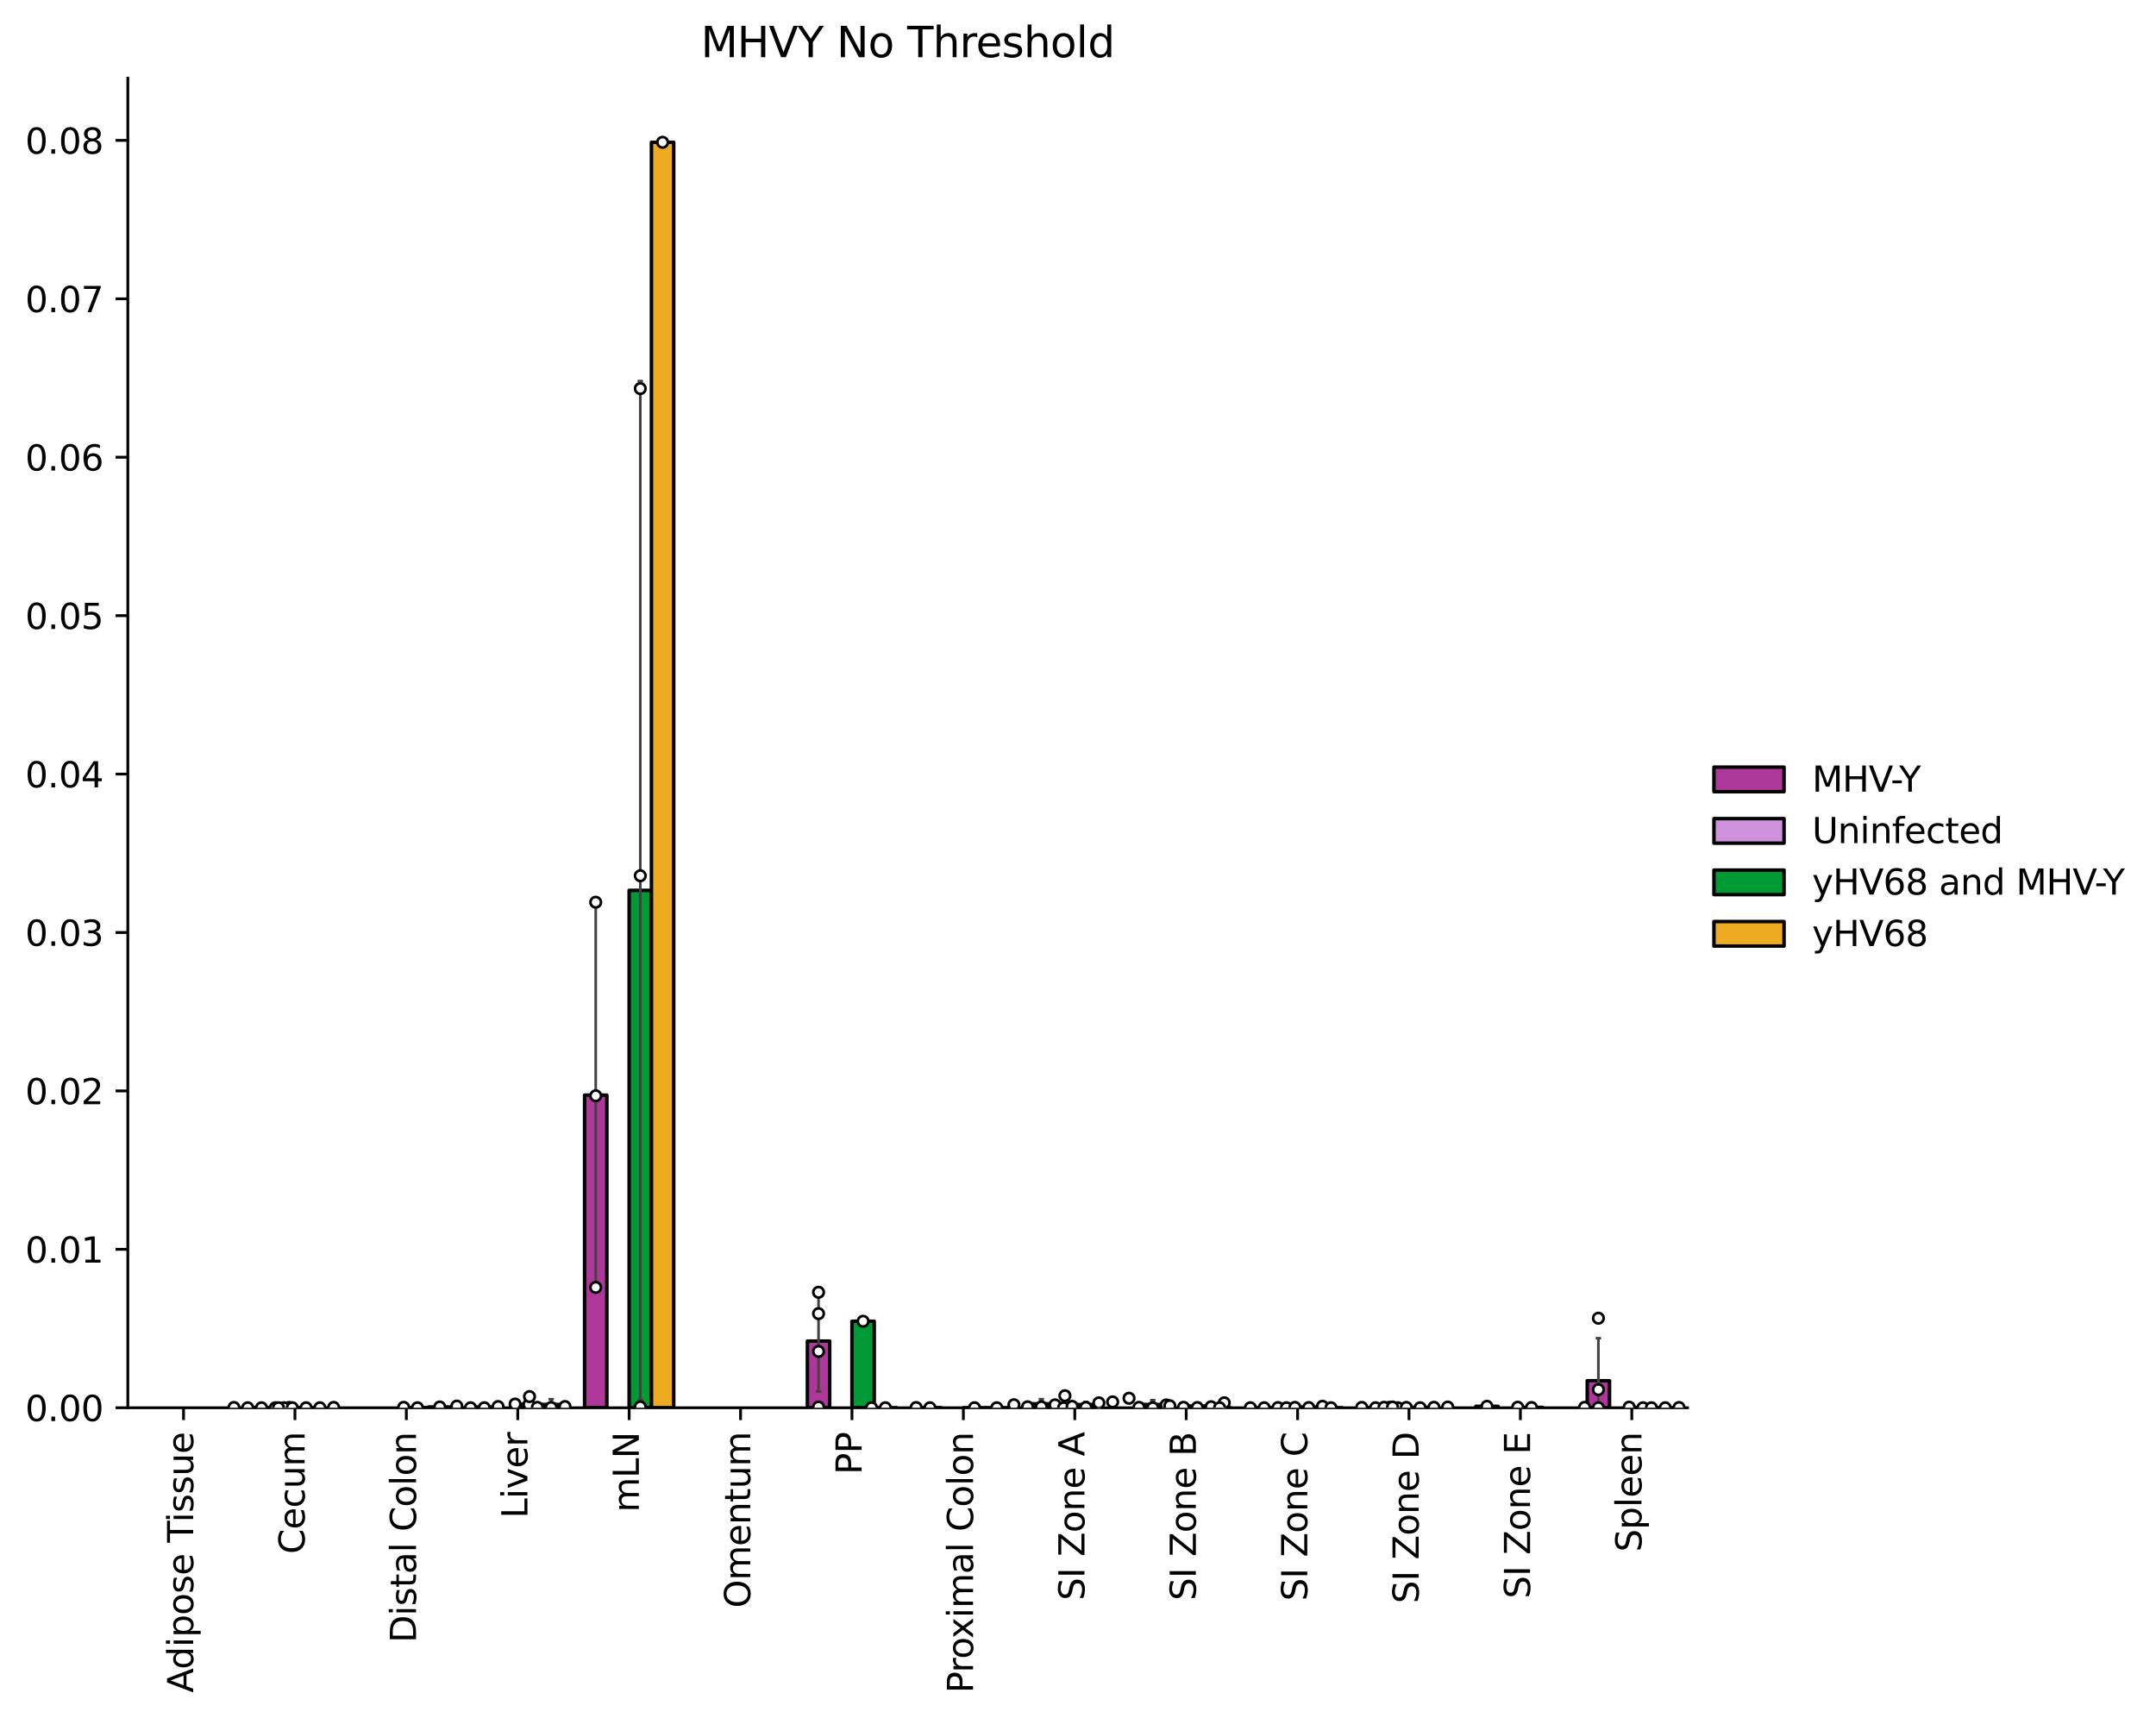 <?xml version="1.0" encoding="utf-8" standalone="no"?>
<!DOCTYPE svg PUBLIC "-//W3C//DTD SVG 1.1//EN"
  "http://www.w3.org/Graphics/SVG/1.1/DTD/svg11.dtd">
<svg xmlns:xlink="http://www.w3.org/1999/xlink" width="615.029pt" height="490.163pt" viewBox="0 0 615.029 490.163" xmlns="http://www.w3.org/2000/svg" version="1.1">
 <defs>
  <style type="text/css">*{stroke-linejoin: round; stroke-linecap: butt}</style>
 </defs>
 <g id="figure_1">
  <g id="patch_1">
   <path d="M 0 490.163 
L 615.029 490.163 
L 615.029 -0 
L 0 -0 
z
" style="fill: #ffffff"/>
  </g>
  <g id="axes_1">
   <g id="patch_2">
    <path d="M 36.466 401.558 
L 481.385 401.558 
L 481.385 22.318 
L 36.466 22.318 
z
" style="fill: #ffffff"/>
   </g>
   <g id="patch_3">
    <path d="M 71.424 401.558 
L 77.78 401.558 
L 77.78 401.526 
L 71.424 401.526 
z
" clip-path="url(#pae73f5d01f)" style="fill: #ae3899; stroke: #000000; stroke-linejoin: miter"/>
   </g>
   <g id="patch_4">
    <path d="M 134.983 401.558 
L 141.339 401.558 
L 141.339 401.355 
L 134.983 401.355 
z
" clip-path="url(#pae73f5d01f)" style="fill: #ae3899; stroke: #000000; stroke-linejoin: miter"/>
   </g>
   <g id="patch_5">
    <path d="M 166.763 401.558 
L 173.119 401.558 
L 173.119 312.385 
L 166.763 312.385 
z
" clip-path="url(#pae73f5d01f)" style="fill: #ae3899; stroke: #000000; stroke-linejoin: miter"/>
   </g>
   <g id="patch_6">
    <path d="M 230.323 401.558 
L 236.679 401.558 
L 236.679 382.544 
L 230.323 382.544 
z
" clip-path="url(#pae73f5d01f)" style="fill: #ae3899; stroke: #000000; stroke-linejoin: miter"/>
   </g>
   <g id="patch_7">
    <path d="M 262.103 401.558 
L 268.459 401.558 
L 268.459 401.528 
L 262.103 401.528 
z
" clip-path="url(#pae73f5d01f)" style="fill: #ae3899; stroke: #000000; stroke-linejoin: miter"/>
   </g>
   <g id="patch_8">
    <path d="M 293.883 401.558 
L 300.239 401.558 
L 300.239 400.433 
L 293.883 400.433 
z
" clip-path="url(#pae73f5d01f)" style="fill: #ae3899; stroke: #000000; stroke-linejoin: miter"/>
   </g>
   <g id="patch_9">
    <path d="M 325.663 401.558 
L 332.019 401.558 
L 332.019 400.653 
L 325.663 400.653 
z
" clip-path="url(#pae73f5d01f)" style="fill: #ae3899; stroke: #000000; stroke-linejoin: miter"/>
   </g>
   <g id="patch_10">
    <path d="M 357.443 401.558 
L 363.799 401.558 
L 363.799 401.543 
L 357.443 401.543 
z
" clip-path="url(#pae73f5d01f)" style="fill: #ae3899; stroke: #000000; stroke-linejoin: miter"/>
   </g>
   <g id="patch_11">
    <path d="M 389.223 401.558 
L 395.579 401.558 
L 395.579 401.486 
L 389.223 401.486 
z
" clip-path="url(#pae73f5d01f)" style="fill: #ae3899; stroke: #000000; stroke-linejoin: miter"/>
   </g>
   <g id="patch_12">
    <path d="M 421.003 401.558 
L 427.359 401.558 
L 427.359 401.151 
L 421.003 401.151 
z
" clip-path="url(#pae73f5d01f)" style="fill: #ae3899; stroke: #000000; stroke-linejoin: miter"/>
   </g>
   <g id="patch_13">
    <path d="M 452.783 401.558 
L 459.139 401.558 
L 459.139 393.851 
L 452.783 393.851 
z
" clip-path="url(#pae73f5d01f)" style="fill: #ae3899; stroke: #000000; stroke-linejoin: miter"/>
   </g>
   <g id="patch_14">
    <path d="M 77.78 401.558 
L 84.136 401.558 
L 84.136 401.558 
L 77.78 401.558 
z
" clip-path="url(#pae73f5d01f)" style="fill: #cf92dd; stroke: #000000; stroke-linejoin: miter"/>
   </g>
   <g id="patch_15">
    <path d="M 300.239 401.558 
L 306.595 401.558 
L 306.595 401.558 
L 300.239 401.558 
z
" clip-path="url(#pae73f5d01f)" style="fill: #cf92dd; stroke: #000000; stroke-linejoin: miter"/>
   </g>
   <g id="patch_16">
    <path d="M 363.799 401.558 
L 370.155 401.558 
L 370.155 401.558 
L 363.799 401.558 
z
" clip-path="url(#pae73f5d01f)" style="fill: #cf92dd; stroke: #000000; stroke-linejoin: miter"/>
   </g>
   <g id="patch_17">
    <path d="M 395.579 401.558 
L 401.935 401.558 
L 401.935 401.495 
L 395.579 401.495 
z
" clip-path="url(#pae73f5d01f)" style="fill: #cf92dd; stroke: #000000; stroke-linejoin: miter"/>
   </g>
   <g id="patch_18">
    <path d="M 84.136 401.558 
L 90.492 401.558 
L 90.492 401.539 
L 84.136 401.539 
z
" clip-path="url(#pae73f5d01f)" style="fill: #009933; stroke: #000000; stroke-linejoin: miter"/>
   </g>
   <g id="patch_19">
    <path d="M 115.915 401.558 
L 122.271 401.558 
L 122.271 401.502 
L 115.915 401.502 
z
" clip-path="url(#pae73f5d01f)" style="fill: #009933; stroke: #000000; stroke-linejoin: miter"/>
   </g>
   <g id="patch_20">
    <path d="M 147.695 401.558 
L 154.051 401.558 
L 154.051 400.575 
L 147.695 400.575 
z
" clip-path="url(#pae73f5d01f)" style="fill: #009933; stroke: #000000; stroke-linejoin: miter"/>
   </g>
   <g id="patch_21">
    <path d="M 179.475 401.558 
L 185.831 401.558 
L 185.831 253.98 
L 179.475 253.98 
z
" clip-path="url(#pae73f5d01f)" style="fill: #009933; stroke: #000000; stroke-linejoin: miter"/>
   </g>
   <g id="patch_22">
    <path d="M 243.035 401.558 
L 249.391 401.558 
L 249.391 376.888 
L 243.035 376.888 
z
" clip-path="url(#pae73f5d01f)" style="fill: #009933; stroke: #000000; stroke-linejoin: miter"/>
   </g>
   <g id="patch_23">
    <path d="M 274.815 401.558 
L 281.171 401.558 
L 281.171 401.558 
L 274.815 401.558 
z
" clip-path="url(#pae73f5d01f)" style="fill: #009933; stroke: #000000; stroke-linejoin: miter"/>
   </g>
   <g id="patch_24">
    <path d="M 306.595 401.558 
L 312.951 401.558 
L 312.951 400.67 
L 306.595 400.67 
z
" clip-path="url(#pae73f5d01f)" style="fill: #009933; stroke: #000000; stroke-linejoin: miter"/>
   </g>
   <g id="patch_25">
    <path d="M 338.375 401.558 
L 344.731 401.558 
L 344.731 401.072 
L 338.375 401.072 
z
" clip-path="url(#pae73f5d01f)" style="fill: #009933; stroke: #000000; stroke-linejoin: miter"/>
   </g>
   <g id="patch_26">
    <path d="M 370.155 401.558 
L 376.511 401.558 
L 376.511 401.37 
L 370.155 401.37 
z
" clip-path="url(#pae73f5d01f)" style="fill: #009933; stroke: #000000; stroke-linejoin: miter"/>
   </g>
   <g id="patch_27">
    <path d="M 401.935 401.558 
L 408.291 401.558 
L 408.291 401.431 
L 401.935 401.431 
z
" clip-path="url(#pae73f5d01f)" style="fill: #009933; stroke: #000000; stroke-linejoin: miter"/>
   </g>
   <g id="patch_28">
    <path d="M 433.715 401.558 
L 440.071 401.558 
L 440.071 401.452 
L 433.715 401.452 
z
" clip-path="url(#pae73f5d01f)" style="fill: #009933; stroke: #000000; stroke-linejoin: miter"/>
   </g>
   <g id="patch_29">
    <path d="M 465.495 401.558 
L 471.851 401.558 
L 471.851 401.475 
L 465.495 401.475 
z
" clip-path="url(#pae73f5d01f)" style="fill: #009933; stroke: #000000; stroke-linejoin: miter"/>
   </g>
   <g id="patch_30">
    <path d="M 122.271 401.558 
L 128.627 401.558 
L 128.627 401.333 
L 122.271 401.333 
z
" clip-path="url(#pae73f5d01f)" style="fill: #edab21; stroke: #000000; stroke-linejoin: miter"/>
   </g>
   <g id="patch_31">
    <path d="M 154.051 401.558 
L 160.407 401.558 
L 160.407 400.633 
L 154.051 400.633 
z
" clip-path="url(#pae73f5d01f)" style="fill: #edab21; stroke: #000000; stroke-linejoin: miter"/>
   </g>
   <g id="patch_32">
    <path d="M 185.831 401.558 
L 192.187 401.558 
L 192.187 40.588 
L 185.831 40.588 
z
" clip-path="url(#pae73f5d01f)" style="fill: #edab21; stroke: #000000; stroke-linejoin: miter"/>
   </g>
   <g id="patch_33">
    <path d="M 249.391 401.558 
L 255.747 401.558 
L 255.747 401.558 
L 249.391 401.558 
z
" clip-path="url(#pae73f5d01f)" style="fill: #edab21; stroke: #000000; stroke-linejoin: miter"/>
   </g>
   <g id="patch_34">
    <path d="M 281.171 401.558 
L 287.527 401.558 
L 287.527 401.558 
L 281.171 401.558 
z
" clip-path="url(#pae73f5d01f)" style="fill: #edab21; stroke: #000000; stroke-linejoin: miter"/>
   </g>
   <g id="patch_35">
    <path d="M 344.731 401.558 
L 351.087 401.558 
L 351.087 401.558 
L 344.731 401.558 
z
" clip-path="url(#pae73f5d01f)" style="fill: #edab21; stroke: #000000; stroke-linejoin: miter"/>
   </g>
   <g id="patch_36">
    <path d="M 376.511 401.558 
L 382.867 401.558 
L 382.867 401.558 
L 376.511 401.558 
z
" clip-path="url(#pae73f5d01f)" style="fill: #edab21; stroke: #000000; stroke-linejoin: miter"/>
   </g>
   <g id="patch_37">
    <path d="M 471.851 401.558 
L 478.207 401.558 
L 478.207 401.535 
L 471.851 401.535 
z
" clip-path="url(#pae73f5d01f)" style="fill: #edab21; stroke: #000000; stroke-linejoin: miter"/>
   </g>
   <g id="patch_38">
    <path d="M 52.356 401.558 
L 52.356 401.558 
L 52.356 401.558 
L 52.356 401.558 
z
" clip-path="url(#pae73f5d01f)" style="fill: #ae3899; stroke: #000000; stroke-linejoin: miter"/>
   </g>
   <g id="patch_39">
    <path d="M 52.356 401.558 
L 52.356 401.558 
L 52.356 401.558 
L 52.356 401.558 
z
" clip-path="url(#pae73f5d01f)" style="fill: #cf92dd; stroke: #000000; stroke-linejoin: miter"/>
   </g>
   <g id="patch_40">
    <path d="M 52.356 401.558 
L 52.356 401.558 
L 52.356 401.558 
L 52.356 401.558 
z
" clip-path="url(#pae73f5d01f)" style="fill: #009933; stroke: #000000; stroke-linejoin: miter"/>
   </g>
   <g id="patch_41">
    <path d="M 52.356 401.558 
L 52.356 401.558 
L 52.356 401.558 
L 52.356 401.558 
z
" clip-path="url(#pae73f5d01f)" style="fill: #edab21; stroke: #000000; stroke-linejoin: miter"/>
   </g>
   <g id="matplotlib.axis_1">
    <g id="xtick_1">
     <g id="line2d_1">
      <defs>
       <path id="m372b00ee36" d="M 0 0 
L 0 3.5 
" style="stroke: #000000; stroke-width: 0.8"/>
      </defs>
      <g>
       <use xlink:href="#m372b00ee36" x="52.356" y="401.558" style="stroke: #000000; stroke-width: 0.8"/>
      </g>
     </g>
     <g id="text_1">
      <!-- Adipose Tissue -->
      <g transform="translate(55.115 482.841) rotate(-90) scale(0.1 -0.1)">
       <defs>
        <path id="DejaVuSans-41" d="M 2188 4044 
L 1331 1722 
L 3047 1722 
L 2188 4044 
z
M 1831 4666 
L 2547 4666 
L 4325 0 
L 3669 0 
L 3244 1197 
L 1141 1197 
L 716 0 
L 50 0 
L 1831 4666 
z
" transform="scale(0.016)"/>
        <path id="DejaVuSans-64" d="M 2906 2969 
L 2906 4863 
L 3481 4863 
L 3481 0 
L 2906 0 
L 2906 525 
Q 2725 213 2448 61 
Q 2172 -91 1784 -91 
Q 1150 -91 751 415 
Q 353 922 353 1747 
Q 353 2572 751 3078 
Q 1150 3584 1784 3584 
Q 2172 3584 2448 3432 
Q 2725 3281 2906 2969 
z
M 947 1747 
Q 947 1113 1208 752 
Q 1469 391 1925 391 
Q 2381 391 2643 752 
Q 2906 1113 2906 1747 
Q 2906 2381 2643 2742 
Q 2381 3103 1925 3103 
Q 1469 3103 1208 2742 
Q 947 2381 947 1747 
z
" transform="scale(0.016)"/>
        <path id="DejaVuSans-69" d="M 603 3500 
L 1178 3500 
L 1178 0 
L 603 0 
L 603 3500 
z
M 603 4863 
L 1178 4863 
L 1178 4134 
L 603 4134 
L 603 4863 
z
" transform="scale(0.016)"/>
        <path id="DejaVuSans-70" d="M 1159 525 
L 1159 -1331 
L 581 -1331 
L 581 3500 
L 1159 3500 
L 1159 2969 
Q 1341 3281 1617 3432 
Q 1894 3584 2278 3584 
Q 2916 3584 3314 3078 
Q 3713 2572 3713 1747 
Q 3713 922 3314 415 
Q 2916 -91 2278 -91 
Q 1894 -91 1617 61 
Q 1341 213 1159 525 
z
M 3116 1747 
Q 3116 2381 2855 2742 
Q 2594 3103 2138 3103 
Q 1681 3103 1420 2742 
Q 1159 2381 1159 1747 
Q 1159 1113 1420 752 
Q 1681 391 2138 391 
Q 2594 391 2855 752 
Q 3116 1113 3116 1747 
z
" transform="scale(0.016)"/>
        <path id="DejaVuSans-6f" d="M 1959 3097 
Q 1497 3097 1228 2736 
Q 959 2375 959 1747 
Q 959 1119 1226 758 
Q 1494 397 1959 397 
Q 2419 397 2687 759 
Q 2956 1122 2956 1747 
Q 2956 2369 2687 2733 
Q 2419 3097 1959 3097 
z
M 1959 3584 
Q 2709 3584 3137 3096 
Q 3566 2609 3566 1747 
Q 3566 888 3137 398 
Q 2709 -91 1959 -91 
Q 1206 -91 779 398 
Q 353 888 353 1747 
Q 353 2609 779 3096 
Q 1206 3584 1959 3584 
z
" transform="scale(0.016)"/>
        <path id="DejaVuSans-73" d="M 2834 3397 
L 2834 2853 
Q 2591 2978 2328 3040 
Q 2066 3103 1784 3103 
Q 1356 3103 1142 2972 
Q 928 2841 928 2578 
Q 928 2378 1081 2264 
Q 1234 2150 1697 2047 
L 1894 2003 
Q 2506 1872 2764 1633 
Q 3022 1394 3022 966 
Q 3022 478 2636 193 
Q 2250 -91 1575 -91 
Q 1294 -91 989 -36 
Q 684 19 347 128 
L 347 722 
Q 666 556 975 473 
Q 1284 391 1588 391 
Q 1994 391 2212 530 
Q 2431 669 2431 922 
Q 2431 1156 2273 1281 
Q 2116 1406 1581 1522 
L 1381 1569 
Q 847 1681 609 1914 
Q 372 2147 372 2553 
Q 372 3047 722 3315 
Q 1072 3584 1716 3584 
Q 2034 3584 2315 3537 
Q 2597 3491 2834 3397 
z
" transform="scale(0.016)"/>
        <path id="DejaVuSans-65" d="M 3597 1894 
L 3597 1613 
L 953 1613 
Q 991 1019 1311 708 
Q 1631 397 2203 397 
Q 2534 397 2845 478 
Q 3156 559 3463 722 
L 3463 178 
Q 3153 47 2828 -22 
Q 2503 -91 2169 -91 
Q 1331 -91 842 396 
Q 353 884 353 1716 
Q 353 2575 817 3079 
Q 1281 3584 2069 3584 
Q 2775 3584 3186 3129 
Q 3597 2675 3597 1894 
z
M 3022 2063 
Q 3016 2534 2758 2815 
Q 2500 3097 2075 3097 
Q 1594 3097 1305 2825 
Q 1016 2553 972 2059 
L 3022 2063 
z
" transform="scale(0.016)"/>
        <path id="DejaVuSans-20" transform="scale(0.016)"/>
        <path id="DejaVuSans-54" d="M -19 4666 
L 3928 4666 
L 3928 4134 
L 2272 4134 
L 2272 0 
L 1638 0 
L 1638 4134 
L -19 4134 
L -19 4666 
z
" transform="scale(0.016)"/>
        <path id="DejaVuSans-75" d="M 544 1381 
L 544 3500 
L 1119 3500 
L 1119 1403 
Q 1119 906 1312 657 
Q 1506 409 1894 409 
Q 2359 409 2629 706 
Q 2900 1003 2900 1516 
L 2900 3500 
L 3475 3500 
L 3475 0 
L 2900 0 
L 2900 538 
Q 2691 219 2414 64 
Q 2138 -91 1772 -91 
Q 1169 -91 856 284 
Q 544 659 544 1381 
z
M 1991 3584 
L 1991 3584 
z
" transform="scale(0.016)"/>
       </defs>
       <use xlink:href="#DejaVuSans-41"/>
       <use xlink:href="#DejaVuSans-64" transform="translate(66.658 0)"/>
       <use xlink:href="#DejaVuSans-69" transform="translate(130.135 0)"/>
       <use xlink:href="#DejaVuSans-70" transform="translate(157.918 0)"/>
       <use xlink:href="#DejaVuSans-6f" transform="translate(221.395 0)"/>
       <use xlink:href="#DejaVuSans-73" transform="translate(282.576 0)"/>
       <use xlink:href="#DejaVuSans-65" transform="translate(334.676 0)"/>
       <use xlink:href="#DejaVuSans-20" transform="translate(396.199 0)"/>
       <use xlink:href="#DejaVuSans-54" transform="translate(427.986 0)"/>
       <use xlink:href="#DejaVuSans-69" transform="translate(485.945 0)"/>
       <use xlink:href="#DejaVuSans-73" transform="translate(513.729 0)"/>
       <use xlink:href="#DejaVuSans-73" transform="translate(565.828 0)"/>
       <use xlink:href="#DejaVuSans-75" transform="translate(617.928 0)"/>
       <use xlink:href="#DejaVuSans-65" transform="translate(681.307 0)"/>
      </g>
     </g>
    </g>
    <g id="xtick_2">
     <g id="line2d_2">
      <g>
       <use xlink:href="#m372b00ee36" x="84.136" y="401.558" style="stroke: #000000; stroke-width: 0.8"/>
      </g>
     </g>
     <g id="text_2">
      <!-- Cecum -->
      <g transform="translate(86.895 443.271) rotate(-90) scale(0.1 -0.1)">
       <defs>
        <path id="DejaVuSans-43" d="M 4122 4306 
L 4122 3641 
Q 3803 3938 3442 4084 
Q 3081 4231 2675 4231 
Q 1875 4231 1450 3742 
Q 1025 3253 1025 2328 
Q 1025 1406 1450 917 
Q 1875 428 2675 428 
Q 3081 428 3442 575 
Q 3803 722 4122 1019 
L 4122 359 
Q 3791 134 3420 21 
Q 3050 -91 2638 -91 
Q 1578 -91 968 557 
Q 359 1206 359 2328 
Q 359 3453 968 4101 
Q 1578 4750 2638 4750 
Q 3056 4750 3426 4639 
Q 3797 4528 4122 4306 
z
" transform="scale(0.016)"/>
        <path id="DejaVuSans-63" d="M 3122 3366 
L 3122 2828 
Q 2878 2963 2633 3030 
Q 2388 3097 2138 3097 
Q 1578 3097 1268 2742 
Q 959 2388 959 1747 
Q 959 1106 1268 751 
Q 1578 397 2138 397 
Q 2388 397 2633 464 
Q 2878 531 3122 666 
L 3122 134 
Q 2881 22 2623 -34 
Q 2366 -91 2075 -91 
Q 1284 -91 818 406 
Q 353 903 353 1747 
Q 353 2603 823 3093 
Q 1294 3584 2113 3584 
Q 2378 3584 2631 3529 
Q 2884 3475 3122 3366 
z
" transform="scale(0.016)"/>
        <path id="DejaVuSans-6d" d="M 3328 2828 
Q 3544 3216 3844 3400 
Q 4144 3584 4550 3584 
Q 5097 3584 5394 3201 
Q 5691 2819 5691 2113 
L 5691 0 
L 5113 0 
L 5113 2094 
Q 5113 2597 4934 2840 
Q 4756 3084 4391 3084 
Q 3944 3084 3684 2787 
Q 3425 2491 3425 1978 
L 3425 0 
L 2847 0 
L 2847 2094 
Q 2847 2600 2669 2842 
Q 2491 3084 2119 3084 
Q 1678 3084 1418 2786 
Q 1159 2488 1159 1978 
L 1159 0 
L 581 0 
L 581 3500 
L 1159 3500 
L 1159 2956 
Q 1356 3278 1631 3431 
Q 1906 3584 2284 3584 
Q 2666 3584 2933 3390 
Q 3200 3197 3328 2828 
z
" transform="scale(0.016)"/>
       </defs>
       <use xlink:href="#DejaVuSans-43"/>
       <use xlink:href="#DejaVuSans-65" transform="translate(69.824 0)"/>
       <use xlink:href="#DejaVuSans-63" transform="translate(131.348 0)"/>
       <use xlink:href="#DejaVuSans-75" transform="translate(186.328 0)"/>
       <use xlink:href="#DejaVuSans-6d" transform="translate(249.707 0)"/>
      </g>
     </g>
    </g>
    <g id="xtick_3">
     <g id="line2d_3">
      <g>
       <use xlink:href="#m372b00ee36" x="115.915" y="401.558" style="stroke: #000000; stroke-width: 0.8"/>
      </g>
     </g>
     <g id="text_3">
      <!-- Distal Colon -->
      <g transform="translate(118.675 468.586) rotate(-90) scale(0.1 -0.1)">
       <defs>
        <path id="DejaVuSans-44" d="M 1259 4147 
L 1259 519 
L 2022 519 
Q 2988 519 3436 956 
Q 3884 1394 3884 2338 
Q 3884 3275 3436 3711 
Q 2988 4147 2022 4147 
L 1259 4147 
z
M 628 4666 
L 1925 4666 
Q 3281 4666 3915 4102 
Q 4550 3538 4550 2338 
Q 4550 1131 3912 565 
Q 3275 0 1925 0 
L 628 0 
L 628 4666 
z
" transform="scale(0.016)"/>
        <path id="DejaVuSans-74" d="M 1172 4494 
L 1172 3500 
L 2356 3500 
L 2356 3053 
L 1172 3053 
L 1172 1153 
Q 1172 725 1289 603 
Q 1406 481 1766 481 
L 2356 481 
L 2356 0 
L 1766 0 
Q 1100 0 847 248 
Q 594 497 594 1153 
L 594 3053 
L 172 3053 
L 172 3500 
L 594 3500 
L 594 4494 
L 1172 4494 
z
" transform="scale(0.016)"/>
        <path id="DejaVuSans-61" d="M 2194 1759 
Q 1497 1759 1228 1600 
Q 959 1441 959 1056 
Q 959 750 1161 570 
Q 1363 391 1709 391 
Q 2188 391 2477 730 
Q 2766 1069 2766 1631 
L 2766 1759 
L 2194 1759 
z
M 3341 1997 
L 3341 0 
L 2766 0 
L 2766 531 
Q 2569 213 2275 61 
Q 1981 -91 1556 -91 
Q 1019 -91 701 211 
Q 384 513 384 1019 
Q 384 1609 779 1909 
Q 1175 2209 1959 2209 
L 2766 2209 
L 2766 2266 
Q 2766 2663 2505 2880 
Q 2244 3097 1772 3097 
Q 1472 3097 1187 3025 
Q 903 2953 641 2809 
L 641 3341 
Q 956 3463 1253 3523 
Q 1550 3584 1831 3584 
Q 2591 3584 2966 3190 
Q 3341 2797 3341 1997 
z
" transform="scale(0.016)"/>
        <path id="DejaVuSans-6c" d="M 603 4863 
L 1178 4863 
L 1178 0 
L 603 0 
L 603 4863 
z
" transform="scale(0.016)"/>
        <path id="DejaVuSans-6e" d="M 3513 2113 
L 3513 0 
L 2938 0 
L 2938 2094 
Q 2938 2591 2744 2837 
Q 2550 3084 2163 3084 
Q 1697 3084 1428 2787 
Q 1159 2491 1159 1978 
L 1159 0 
L 581 0 
L 581 3500 
L 1159 3500 
L 1159 2956 
Q 1366 3272 1645 3428 
Q 1925 3584 2291 3584 
Q 2894 3584 3203 3211 
Q 3513 2838 3513 2113 
z
" transform="scale(0.016)"/>
       </defs>
       <use xlink:href="#DejaVuSans-44"/>
       <use xlink:href="#DejaVuSans-69" transform="translate(77.002 0)"/>
       <use xlink:href="#DejaVuSans-73" transform="translate(104.785 0)"/>
       <use xlink:href="#DejaVuSans-74" transform="translate(156.885 0)"/>
       <use xlink:href="#DejaVuSans-61" transform="translate(196.094 0)"/>
       <use xlink:href="#DejaVuSans-6c" transform="translate(257.373 0)"/>
       <use xlink:href="#DejaVuSans-20" transform="translate(285.156 0)"/>
       <use xlink:href="#DejaVuSans-43" transform="translate(316.943 0)"/>
       <use xlink:href="#DejaVuSans-6f" transform="translate(386.768 0)"/>
       <use xlink:href="#DejaVuSans-6c" transform="translate(447.949 0)"/>
       <use xlink:href="#DejaVuSans-6f" transform="translate(475.732 0)"/>
       <use xlink:href="#DejaVuSans-6e" transform="translate(536.914 0)"/>
      </g>
     </g>
    </g>
    <g id="xtick_4">
     <g id="line2d_4">
      <g>
       <use xlink:href="#m372b00ee36" x="147.695" y="401.558" style="stroke: #000000; stroke-width: 0.8"/>
      </g>
     </g>
     <g id="text_4">
      <!-- Liver -->
      <g transform="translate(150.455 433.091) rotate(-90) scale(0.1 -0.1)">
       <defs>
        <path id="DejaVuSans-4c" d="M 628 4666 
L 1259 4666 
L 1259 531 
L 3531 531 
L 3531 0 
L 628 0 
L 628 4666 
z
" transform="scale(0.016)"/>
        <path id="DejaVuSans-76" d="M 191 3500 
L 800 3500 
L 1894 563 
L 2988 3500 
L 3597 3500 
L 2284 0 
L 1503 0 
L 191 3500 
z
" transform="scale(0.016)"/>
        <path id="DejaVuSans-72" d="M 2631 2963 
Q 2534 3019 2420 3045 
Q 2306 3072 2169 3072 
Q 1681 3072 1420 2755 
Q 1159 2438 1159 1844 
L 1159 0 
L 581 0 
L 581 3500 
L 1159 3500 
L 1159 2956 
Q 1341 3275 1631 3429 
Q 1922 3584 2338 3584 
Q 2397 3584 2469 3576 
Q 2541 3569 2628 3553 
L 2631 2963 
z
" transform="scale(0.016)"/>
       </defs>
       <use xlink:href="#DejaVuSans-4c"/>
       <use xlink:href="#DejaVuSans-69" transform="translate(55.713 0)"/>
       <use xlink:href="#DejaVuSans-76" transform="translate(83.496 0)"/>
       <use xlink:href="#DejaVuSans-65" transform="translate(142.676 0)"/>
       <use xlink:href="#DejaVuSans-72" transform="translate(204.199 0)"/>
      </g>
     </g>
    </g>
    <g id="xtick_5">
     <g id="line2d_5">
      <g>
       <use xlink:href="#m372b00ee36" x="179.475" y="401.558" style="stroke: #000000; stroke-width: 0.8"/>
      </g>
     </g>
     <g id="text_5">
      <!-- mLN -->
      <g transform="translate(182.235 431.352) rotate(-90) scale(0.1 -0.1)">
       <defs>
        <path id="DejaVuSans-4e" d="M 628 4666 
L 1478 4666 
L 3547 763 
L 3547 4666 
L 4159 4666 
L 4159 0 
L 3309 0 
L 1241 3903 
L 1241 0 
L 628 0 
L 628 4666 
z
" transform="scale(0.016)"/>
       </defs>
       <use xlink:href="#DejaVuSans-6d"/>
       <use xlink:href="#DejaVuSans-4c" transform="translate(97.412 0)"/>
       <use xlink:href="#DejaVuSans-4e" transform="translate(153.125 0)"/>
      </g>
     </g>
    </g>
    <g id="xtick_6">
     <g id="line2d_6">
      <g>
       <use xlink:href="#m372b00ee36" x="211.255" y="401.558" style="stroke: #000000; stroke-width: 0.8"/>
      </g>
     </g>
     <g id="text_6">
      <!-- Omentum -->
      <g transform="translate(214.015 458.66) rotate(-90) scale(0.1 -0.1)">
       <defs>
        <path id="DejaVuSans-4f" d="M 2522 4238 
Q 1834 4238 1429 3725 
Q 1025 3213 1025 2328 
Q 1025 1447 1429 934 
Q 1834 422 2522 422 
Q 3209 422 3611 934 
Q 4013 1447 4013 2328 
Q 4013 3213 3611 3725 
Q 3209 4238 2522 4238 
z
M 2522 4750 
Q 3503 4750 4090 4092 
Q 4678 3434 4678 2328 
Q 4678 1225 4090 567 
Q 3503 -91 2522 -91 
Q 1538 -91 948 565 
Q 359 1222 359 2328 
Q 359 3434 948 4092 
Q 1538 4750 2522 4750 
z
" transform="scale(0.016)"/>
       </defs>
       <use xlink:href="#DejaVuSans-4f"/>
       <use xlink:href="#DejaVuSans-6d" transform="translate(78.711 0)"/>
       <use xlink:href="#DejaVuSans-65" transform="translate(176.123 0)"/>
       <use xlink:href="#DejaVuSans-6e" transform="translate(237.646 0)"/>
       <use xlink:href="#DejaVuSans-74" transform="translate(301.025 0)"/>
       <use xlink:href="#DejaVuSans-75" transform="translate(340.234 0)"/>
       <use xlink:href="#DejaVuSans-6d" transform="translate(403.613 0)"/>
      </g>
     </g>
    </g>
    <g id="xtick_7">
     <g id="line2d_7">
      <g>
       <use xlink:href="#m372b00ee36" x="243.035" y="401.558" style="stroke: #000000; stroke-width: 0.8"/>
      </g>
     </g>
     <g id="text_7">
      <!-- PP -->
      <g transform="translate(245.795 420.618) rotate(-90) scale(0.1 -0.1)">
       <defs>
        <path id="DejaVuSans-50" d="M 1259 4147 
L 1259 2394 
L 2053 2394 
Q 2494 2394 2734 2622 
Q 2975 2850 2975 3272 
Q 2975 3691 2734 3919 
Q 2494 4147 2053 4147 
L 1259 4147 
z
M 628 4666 
L 2053 4666 
Q 2838 4666 3239 4311 
Q 3641 3956 3641 3272 
Q 3641 2581 3239 2228 
Q 2838 1875 2053 1875 
L 1259 1875 
L 1259 0 
L 628 0 
L 628 4666 
z
" transform="scale(0.016)"/>
       </defs>
       <use xlink:href="#DejaVuSans-50"/>
       <use xlink:href="#DejaVuSans-50" transform="translate(60.303 0)"/>
      </g>
     </g>
    </g>
    <g id="xtick_8">
     <g id="line2d_8">
      <g>
       <use xlink:href="#m372b00ee36" x="274.815" y="401.558" style="stroke: #000000; stroke-width: 0.8"/>
      </g>
     </g>
     <g id="text_8">
      <!-- Proximal Colon -->
      <g transform="translate(277.575 482.963) rotate(-90) scale(0.1 -0.1)">
       <defs>
        <path id="DejaVuSans-78" d="M 3513 3500 
L 2247 1797 
L 3578 0 
L 2900 0 
L 1881 1375 
L 863 0 
L 184 0 
L 1544 1831 
L 300 3500 
L 978 3500 
L 1906 2253 
L 2834 3500 
L 3513 3500 
z
" transform="scale(0.016)"/>
       </defs>
       <use xlink:href="#DejaVuSans-50"/>
       <use xlink:href="#DejaVuSans-72" transform="translate(58.553 0)"/>
       <use xlink:href="#DejaVuSans-6f" transform="translate(97.416 0)"/>
       <use xlink:href="#DejaVuSans-78" transform="translate(155.473 0)"/>
       <use xlink:href="#DejaVuSans-69" transform="translate(214.652 0)"/>
       <use xlink:href="#DejaVuSans-6d" transform="translate(242.436 0)"/>
       <use xlink:href="#DejaVuSans-61" transform="translate(339.848 0)"/>
       <use xlink:href="#DejaVuSans-6c" transform="translate(401.127 0)"/>
       <use xlink:href="#DejaVuSans-20" transform="translate(428.91 0)"/>
       <use xlink:href="#DejaVuSans-43" transform="translate(460.697 0)"/>
       <use xlink:href="#DejaVuSans-6f" transform="translate(530.521 0)"/>
       <use xlink:href="#DejaVuSans-6c" transform="translate(591.703 0)"/>
       <use xlink:href="#DejaVuSans-6f" transform="translate(619.486 0)"/>
       <use xlink:href="#DejaVuSans-6e" transform="translate(680.668 0)"/>
      </g>
     </g>
    </g>
    <g id="xtick_9">
     <g id="line2d_9">
      <g>
       <use xlink:href="#m372b00ee36" x="306.595" y="401.558" style="stroke: #000000; stroke-width: 0.8"/>
      </g>
     </g>
     <g id="text_9">
      <!-- SI Zone A -->
      <g transform="translate(309.355 456.513) rotate(-90) scale(0.1 -0.1)">
       <defs>
        <path id="DejaVuSans-53" d="M 3425 4513 
L 3425 3897 
Q 3066 4069 2747 4153 
Q 2428 4238 2131 4238 
Q 1616 4238 1336 4038 
Q 1056 3838 1056 3469 
Q 1056 3159 1242 3001 
Q 1428 2844 1947 2747 
L 2328 2669 
Q 3034 2534 3370 2195 
Q 3706 1856 3706 1288 
Q 3706 609 3251 259 
Q 2797 -91 1919 -91 
Q 1588 -91 1214 -16 
Q 841 59 441 206 
L 441 856 
Q 825 641 1194 531 
Q 1563 422 1919 422 
Q 2459 422 2753 634 
Q 3047 847 3047 1241 
Q 3047 1584 2836 1778 
Q 2625 1972 2144 2069 
L 1759 2144 
Q 1053 2284 737 2584 
Q 422 2884 422 3419 
Q 422 4038 858 4394 
Q 1294 4750 2059 4750 
Q 2388 4750 2728 4690 
Q 3069 4631 3425 4513 
z
" transform="scale(0.016)"/>
        <path id="DejaVuSans-49" d="M 628 4666 
L 1259 4666 
L 1259 0 
L 628 0 
L 628 4666 
z
" transform="scale(0.016)"/>
        <path id="DejaVuSans-5a" d="M 359 4666 
L 4025 4666 
L 4025 4184 
L 1075 531 
L 4097 531 
L 4097 0 
L 288 0 
L 288 481 
L 3238 4134 
L 359 4134 
L 359 4666 
z
" transform="scale(0.016)"/>
       </defs>
       <use xlink:href="#DejaVuSans-53"/>
       <use xlink:href="#DejaVuSans-49" transform="translate(63.477 0)"/>
       <use xlink:href="#DejaVuSans-20" transform="translate(92.969 0)"/>
       <use xlink:href="#DejaVuSans-5a" transform="translate(124.756 0)"/>
       <use xlink:href="#DejaVuSans-6f" transform="translate(193.262 0)"/>
       <use xlink:href="#DejaVuSans-6e" transform="translate(254.443 0)"/>
       <use xlink:href="#DejaVuSans-65" transform="translate(317.822 0)"/>
       <use xlink:href="#DejaVuSans-20" transform="translate(379.346 0)"/>
       <use xlink:href="#DejaVuSans-41" transform="translate(411.133 0)"/>
      </g>
     </g>
    </g>
    <g id="xtick_10">
     <g id="line2d_10">
      <g>
       <use xlink:href="#m372b00ee36" x="338.375" y="401.558" style="stroke: #000000; stroke-width: 0.8"/>
      </g>
     </g>
     <g id="text_10">
      <!-- SI Zone B -->
      <g transform="translate(341.134 456.533) rotate(-90) scale(0.1 -0.1)">
       <defs>
        <path id="DejaVuSans-42" d="M 1259 2228 
L 1259 519 
L 2272 519 
Q 2781 519 3026 730 
Q 3272 941 3272 1375 
Q 3272 1813 3026 2020 
Q 2781 2228 2272 2228 
L 1259 2228 
z
M 1259 4147 
L 1259 2741 
L 2194 2741 
Q 2656 2741 2882 2914 
Q 3109 3088 3109 3444 
Q 3109 3797 2882 3972 
Q 2656 4147 2194 4147 
L 1259 4147 
z
M 628 4666 
L 2241 4666 
Q 2963 4666 3353 4366 
Q 3744 4066 3744 3513 
Q 3744 3084 3544 2831 
Q 3344 2578 2956 2516 
Q 3422 2416 3680 2098 
Q 3938 1781 3938 1306 
Q 3938 681 3513 340 
Q 3088 0 2303 0 
L 628 0 
L 628 4666 
z
" transform="scale(0.016)"/>
       </defs>
       <use xlink:href="#DejaVuSans-53"/>
       <use xlink:href="#DejaVuSans-49" transform="translate(63.477 0)"/>
       <use xlink:href="#DejaVuSans-20" transform="translate(92.969 0)"/>
       <use xlink:href="#DejaVuSans-5a" transform="translate(124.756 0)"/>
       <use xlink:href="#DejaVuSans-6f" transform="translate(193.262 0)"/>
       <use xlink:href="#DejaVuSans-6e" transform="translate(254.443 0)"/>
       <use xlink:href="#DejaVuSans-65" transform="translate(317.822 0)"/>
       <use xlink:href="#DejaVuSans-20" transform="translate(379.346 0)"/>
       <use xlink:href="#DejaVuSans-42" transform="translate(411.133 0)"/>
      </g>
     </g>
    </g>
    <g id="xtick_11">
     <g id="line2d_11">
      <g>
       <use xlink:href="#m372b00ee36" x="370.155" y="401.558" style="stroke: #000000; stroke-width: 0.8"/>
      </g>
     </g>
     <g id="text_11">
      <!-- SI Zone C -->
      <g transform="translate(372.914 456.655) rotate(-90) scale(0.1 -0.1)">
       <use xlink:href="#DejaVuSans-53"/>
       <use xlink:href="#DejaVuSans-49" transform="translate(63.477 0)"/>
       <use xlink:href="#DejaVuSans-20" transform="translate(92.969 0)"/>
       <use xlink:href="#DejaVuSans-5a" transform="translate(124.756 0)"/>
       <use xlink:href="#DejaVuSans-6f" transform="translate(193.262 0)"/>
       <use xlink:href="#DejaVuSans-6e" transform="translate(254.443 0)"/>
       <use xlink:href="#DejaVuSans-65" transform="translate(317.822 0)"/>
       <use xlink:href="#DejaVuSans-20" transform="translate(379.346 0)"/>
       <use xlink:href="#DejaVuSans-43" transform="translate(411.133 0)"/>
      </g>
     </g>
    </g>
    <g id="xtick_12">
     <g id="line2d_12">
      <g>
       <use xlink:href="#m372b00ee36" x="401.935" y="401.558" style="stroke: #000000; stroke-width: 0.8"/>
      </g>
     </g>
     <g id="text_12">
      <!-- SI Zone D -->
      <g transform="translate(404.694 457.372) rotate(-90) scale(0.1 -0.1)">
       <use xlink:href="#DejaVuSans-53"/>
       <use xlink:href="#DejaVuSans-49" transform="translate(63.477 0)"/>
       <use xlink:href="#DejaVuSans-20" transform="translate(92.969 0)"/>
       <use xlink:href="#DejaVuSans-5a" transform="translate(124.756 0)"/>
       <use xlink:href="#DejaVuSans-6f" transform="translate(193.262 0)"/>
       <use xlink:href="#DejaVuSans-6e" transform="translate(254.443 0)"/>
       <use xlink:href="#DejaVuSans-65" transform="translate(317.822 0)"/>
       <use xlink:href="#DejaVuSans-20" transform="translate(379.346 0)"/>
       <use xlink:href="#DejaVuSans-44" transform="translate(411.133 0)"/>
      </g>
     </g>
    </g>
    <g id="xtick_13">
     <g id="line2d_13">
      <g>
       <use xlink:href="#m372b00ee36" x="433.715" y="401.558" style="stroke: #000000; stroke-width: 0.8"/>
      </g>
     </g>
     <g id="text_13">
      <!-- SI Zone E -->
      <g transform="translate(436.474 455.991) rotate(-90) scale(0.1 -0.1)">
       <defs>
        <path id="DejaVuSans-45" d="M 628 4666 
L 3578 4666 
L 3578 4134 
L 1259 4134 
L 1259 2753 
L 3481 2753 
L 3481 2222 
L 1259 2222 
L 1259 531 
L 3634 531 
L 3634 0 
L 628 0 
L 628 4666 
z
" transform="scale(0.016)"/>
       </defs>
       <use xlink:href="#DejaVuSans-53"/>
       <use xlink:href="#DejaVuSans-49" transform="translate(63.477 0)"/>
       <use xlink:href="#DejaVuSans-20" transform="translate(92.969 0)"/>
       <use xlink:href="#DejaVuSans-5a" transform="translate(124.756 0)"/>
       <use xlink:href="#DejaVuSans-6f" transform="translate(193.262 0)"/>
       <use xlink:href="#DejaVuSans-6e" transform="translate(254.443 0)"/>
       <use xlink:href="#DejaVuSans-65" transform="translate(317.822 0)"/>
       <use xlink:href="#DejaVuSans-20" transform="translate(379.346 0)"/>
       <use xlink:href="#DejaVuSans-45" transform="translate(411.133 0)"/>
      </g>
     </g>
    </g>
    <g id="xtick_14">
     <g id="line2d_14">
      <g>
       <use xlink:href="#m372b00ee36" x="465.495" y="401.558" style="stroke: #000000; stroke-width: 0.8"/>
      </g>
     </g>
     <g id="text_14">
      <!-- Spleen -->
      <g transform="translate(468.254 442.677) rotate(-90) scale(0.1 -0.1)">
       <use xlink:href="#DejaVuSans-53"/>
       <use xlink:href="#DejaVuSans-70" transform="translate(63.477 0)"/>
       <use xlink:href="#DejaVuSans-6c" transform="translate(126.953 0)"/>
       <use xlink:href="#DejaVuSans-65" transform="translate(154.736 0)"/>
       <use xlink:href="#DejaVuSans-65" transform="translate(216.26 0)"/>
       <use xlink:href="#DejaVuSans-6e" transform="translate(277.783 0)"/>
      </g>
     </g>
    </g>
   </g>
   <g id="matplotlib.axis_2">
    <g id="ytick_1">
     <g id="line2d_15">
      <defs>
       <path id="m7ada16da9a" d="M 0 0 
L -3.5 0 
" style="stroke: #000000; stroke-width: 0.8"/>
      </defs>
      <g>
       <use xlink:href="#m7ada16da9a" x="36.466" y="401.558" style="stroke: #000000; stroke-width: 0.8"/>
      </g>
     </g>
     <g id="text_15">
      <!-- 0.00 -->
      <g transform="translate(7.2 405.357) scale(0.1 -0.1)">
       <defs>
        <path id="DejaVuSans-30" d="M 2034 4250 
Q 1547 4250 1301 3770 
Q 1056 3291 1056 2328 
Q 1056 1369 1301 889 
Q 1547 409 2034 409 
Q 2525 409 2770 889 
Q 3016 1369 3016 2328 
Q 3016 3291 2770 3770 
Q 2525 4250 2034 4250 
z
M 2034 4750 
Q 2819 4750 3233 4129 
Q 3647 3509 3647 2328 
Q 3647 1150 3233 529 
Q 2819 -91 2034 -91 
Q 1250 -91 836 529 
Q 422 1150 422 2328 
Q 422 3509 836 4129 
Q 1250 4750 2034 4750 
z
" transform="scale(0.016)"/>
        <path id="DejaVuSans-2e" d="M 684 794 
L 1344 794 
L 1344 0 
L 684 0 
L 684 794 
z
" transform="scale(0.016)"/>
       </defs>
       <use xlink:href="#DejaVuSans-30"/>
       <use xlink:href="#DejaVuSans-2e" transform="translate(63.623 0)"/>
       <use xlink:href="#DejaVuSans-30" transform="translate(95.41 0)"/>
       <use xlink:href="#DejaVuSans-30" transform="translate(159.033 0)"/>
      </g>
     </g>
    </g>
    <g id="ytick_2">
     <g id="line2d_16">
      <g>
       <use xlink:href="#m7ada16da9a" x="36.466" y="356.369" style="stroke: #000000; stroke-width: 0.8"/>
      </g>
     </g>
     <g id="text_16">
      <!-- 0.01 -->
      <g transform="translate(7.2 360.168) scale(0.1 -0.1)">
       <defs>
        <path id="DejaVuSans-31" d="M 794 531 
L 1825 531 
L 1825 4091 
L 703 3866 
L 703 4441 
L 1819 4666 
L 2450 4666 
L 2450 531 
L 3481 531 
L 3481 0 
L 794 0 
L 794 531 
z
" transform="scale(0.016)"/>
       </defs>
       <use xlink:href="#DejaVuSans-30"/>
       <use xlink:href="#DejaVuSans-2e" transform="translate(63.623 0)"/>
       <use xlink:href="#DejaVuSans-30" transform="translate(95.41 0)"/>
       <use xlink:href="#DejaVuSans-31" transform="translate(159.033 0)"/>
      </g>
     </g>
    </g>
    <g id="ytick_3">
     <g id="line2d_17">
      <g>
       <use xlink:href="#m7ada16da9a" x="36.466" y="311.18" style="stroke: #000000; stroke-width: 0.8"/>
      </g>
     </g>
     <g id="text_17">
      <!-- 0.02 -->
      <g transform="translate(7.2 314.979) scale(0.1 -0.1)">
       <defs>
        <path id="DejaVuSans-32" d="M 1228 531 
L 3431 531 
L 3431 0 
L 469 0 
L 469 531 
Q 828 903 1448 1529 
Q 2069 2156 2228 2338 
Q 2531 2678 2651 2914 
Q 2772 3150 2772 3378 
Q 2772 3750 2511 3984 
Q 2250 4219 1831 4219 
Q 1534 4219 1204 4116 
Q 875 4013 500 3803 
L 500 4441 
Q 881 4594 1212 4672 
Q 1544 4750 1819 4750 
Q 2544 4750 2975 4387 
Q 3406 4025 3406 3419 
Q 3406 3131 3298 2873 
Q 3191 2616 2906 2266 
Q 2828 2175 2409 1742 
Q 1991 1309 1228 531 
z
" transform="scale(0.016)"/>
       </defs>
       <use xlink:href="#DejaVuSans-30"/>
       <use xlink:href="#DejaVuSans-2e" transform="translate(63.623 0)"/>
       <use xlink:href="#DejaVuSans-30" transform="translate(95.41 0)"/>
       <use xlink:href="#DejaVuSans-32" transform="translate(159.033 0)"/>
      </g>
     </g>
    </g>
    <g id="ytick_4">
     <g id="line2d_18">
      <g>
       <use xlink:href="#m7ada16da9a" x="36.466" y="265.991" style="stroke: #000000; stroke-width: 0.8"/>
      </g>
     </g>
     <g id="text_18">
      <!-- 0.03 -->
      <g transform="translate(7.2 269.79) scale(0.1 -0.1)">
       <defs>
        <path id="DejaVuSans-33" d="M 2597 2516 
Q 3050 2419 3304 2112 
Q 3559 1806 3559 1356 
Q 3559 666 3084 287 
Q 2609 -91 1734 -91 
Q 1441 -91 1130 -33 
Q 819 25 488 141 
L 488 750 
Q 750 597 1062 519 
Q 1375 441 1716 441 
Q 2309 441 2620 675 
Q 2931 909 2931 1356 
Q 2931 1769 2642 2001 
Q 2353 2234 1838 2234 
L 1294 2234 
L 1294 2753 
L 1863 2753 
Q 2328 2753 2575 2939 
Q 2822 3125 2822 3475 
Q 2822 3834 2567 4026 
Q 2313 4219 1838 4219 
Q 1578 4219 1281 4162 
Q 984 4106 628 3988 
L 628 4550 
Q 988 4650 1302 4700 
Q 1616 4750 1894 4750 
Q 2613 4750 3031 4423 
Q 3450 4097 3450 3541 
Q 3450 3153 3228 2886 
Q 3006 2619 2597 2516 
z
" transform="scale(0.016)"/>
       </defs>
       <use xlink:href="#DejaVuSans-30"/>
       <use xlink:href="#DejaVuSans-2e" transform="translate(63.623 0)"/>
       <use xlink:href="#DejaVuSans-30" transform="translate(95.41 0)"/>
       <use xlink:href="#DejaVuSans-33" transform="translate(159.033 0)"/>
      </g>
     </g>
    </g>
    <g id="ytick_5">
     <g id="line2d_19">
      <g>
       <use xlink:href="#m7ada16da9a" x="36.466" y="220.802" style="stroke: #000000; stroke-width: 0.8"/>
      </g>
     </g>
     <g id="text_19">
      <!-- 0.04 -->
      <g transform="translate(7.2 224.601) scale(0.1 -0.1)">
       <defs>
        <path id="DejaVuSans-34" d="M 2419 4116 
L 825 1625 
L 2419 1625 
L 2419 4116 
z
M 2253 4666 
L 3047 4666 
L 3047 1625 
L 3713 1625 
L 3713 1100 
L 3047 1100 
L 3047 0 
L 2419 0 
L 2419 1100 
L 313 1100 
L 313 1709 
L 2253 4666 
z
" transform="scale(0.016)"/>
       </defs>
       <use xlink:href="#DejaVuSans-30"/>
       <use xlink:href="#DejaVuSans-2e" transform="translate(63.623 0)"/>
       <use xlink:href="#DejaVuSans-30" transform="translate(95.41 0)"/>
       <use xlink:href="#DejaVuSans-34" transform="translate(159.033 0)"/>
      </g>
     </g>
    </g>
    <g id="ytick_6">
     <g id="line2d_20">
      <g>
       <use xlink:href="#m7ada16da9a" x="36.466" y="175.613" style="stroke: #000000; stroke-width: 0.8"/>
      </g>
     </g>
     <g id="text_20">
      <!-- 0.05 -->
      <g transform="translate(7.2 179.412) scale(0.1 -0.1)">
       <defs>
        <path id="DejaVuSans-35" d="M 691 4666 
L 3169 4666 
L 3169 4134 
L 1269 4134 
L 1269 2991 
Q 1406 3038 1543 3061 
Q 1681 3084 1819 3084 
Q 2600 3084 3056 2656 
Q 3513 2228 3513 1497 
Q 3513 744 3044 326 
Q 2575 -91 1722 -91 
Q 1428 -91 1123 -41 
Q 819 9 494 109 
L 494 744 
Q 775 591 1075 516 
Q 1375 441 1709 441 
Q 2250 441 2565 725 
Q 2881 1009 2881 1497 
Q 2881 1984 2565 2268 
Q 2250 2553 1709 2553 
Q 1456 2553 1204 2497 
Q 953 2441 691 2322 
L 691 4666 
z
" transform="scale(0.016)"/>
       </defs>
       <use xlink:href="#DejaVuSans-30"/>
       <use xlink:href="#DejaVuSans-2e" transform="translate(63.623 0)"/>
       <use xlink:href="#DejaVuSans-30" transform="translate(95.41 0)"/>
       <use xlink:href="#DejaVuSans-35" transform="translate(159.033 0)"/>
      </g>
     </g>
    </g>
    <g id="ytick_7">
     <g id="line2d_21">
      <g>
       <use xlink:href="#m7ada16da9a" x="36.466" y="130.424" style="stroke: #000000; stroke-width: 0.8"/>
      </g>
     </g>
     <g id="text_21">
      <!-- 0.06 -->
      <g transform="translate(7.2 134.223) scale(0.1 -0.1)">
       <defs>
        <path id="DejaVuSans-36" d="M 2113 2584 
Q 1688 2584 1439 2293 
Q 1191 2003 1191 1497 
Q 1191 994 1439 701 
Q 1688 409 2113 409 
Q 2538 409 2786 701 
Q 3034 994 3034 1497 
Q 3034 2003 2786 2293 
Q 2538 2584 2113 2584 
z
M 3366 4563 
L 3366 3988 
Q 3128 4100 2886 4159 
Q 2644 4219 2406 4219 
Q 1781 4219 1451 3797 
Q 1122 3375 1075 2522 
Q 1259 2794 1537 2939 
Q 1816 3084 2150 3084 
Q 2853 3084 3261 2657 
Q 3669 2231 3669 1497 
Q 3669 778 3244 343 
Q 2819 -91 2113 -91 
Q 1303 -91 875 529 
Q 447 1150 447 2328 
Q 447 3434 972 4092 
Q 1497 4750 2381 4750 
Q 2619 4750 2861 4703 
Q 3103 4656 3366 4563 
z
" transform="scale(0.016)"/>
       </defs>
       <use xlink:href="#DejaVuSans-30"/>
       <use xlink:href="#DejaVuSans-2e" transform="translate(63.623 0)"/>
       <use xlink:href="#DejaVuSans-30" transform="translate(95.41 0)"/>
       <use xlink:href="#DejaVuSans-36" transform="translate(159.033 0)"/>
      </g>
     </g>
    </g>
    <g id="ytick_8">
     <g id="line2d_22">
      <g>
       <use xlink:href="#m7ada16da9a" x="36.466" y="85.235" style="stroke: #000000; stroke-width: 0.8"/>
      </g>
     </g>
     <g id="text_22">
      <!-- 0.07 -->
      <g transform="translate(7.2 89.034) scale(0.1 -0.1)">
       <defs>
        <path id="DejaVuSans-37" d="M 525 4666 
L 3525 4666 
L 3525 4397 
L 1831 0 
L 1172 0 
L 2766 4134 
L 525 4134 
L 525 4666 
z
" transform="scale(0.016)"/>
       </defs>
       <use xlink:href="#DejaVuSans-30"/>
       <use xlink:href="#DejaVuSans-2e" transform="translate(63.623 0)"/>
       <use xlink:href="#DejaVuSans-30" transform="translate(95.41 0)"/>
       <use xlink:href="#DejaVuSans-37" transform="translate(159.033 0)"/>
      </g>
     </g>
    </g>
    <g id="ytick_9">
     <g id="line2d_23">
      <g>
       <use xlink:href="#m7ada16da9a" x="36.466" y="40.046" style="stroke: #000000; stroke-width: 0.8"/>
      </g>
     </g>
     <g id="text_23">
      <!-- 0.08 -->
      <g transform="translate(7.2 43.845) scale(0.1 -0.1)">
       <defs>
        <path id="DejaVuSans-38" d="M 2034 2216 
Q 1584 2216 1326 1975 
Q 1069 1734 1069 1313 
Q 1069 891 1326 650 
Q 1584 409 2034 409 
Q 2484 409 2743 651 
Q 3003 894 3003 1313 
Q 3003 1734 2745 1975 
Q 2488 2216 2034 2216 
z
M 1403 2484 
Q 997 2584 770 2862 
Q 544 3141 544 3541 
Q 544 4100 942 4425 
Q 1341 4750 2034 4750 
Q 2731 4750 3128 4425 
Q 3525 4100 3525 3541 
Q 3525 3141 3298 2862 
Q 3072 2584 2669 2484 
Q 3125 2378 3379 2068 
Q 3634 1759 3634 1313 
Q 3634 634 3220 271 
Q 2806 -91 2034 -91 
Q 1263 -91 848 271 
Q 434 634 434 1313 
Q 434 1759 690 2068 
Q 947 2378 1403 2484 
z
M 1172 3481 
Q 1172 3119 1398 2916 
Q 1625 2713 2034 2713 
Q 2441 2713 2670 2916 
Q 2900 3119 2900 3481 
Q 2900 3844 2670 4047 
Q 2441 4250 2034 4250 
Q 1625 4250 1398 4047 
Q 1172 3844 1172 3481 
z
" transform="scale(0.016)"/>
       </defs>
       <use xlink:href="#DejaVuSans-30"/>
       <use xlink:href="#DejaVuSans-2e" transform="translate(63.623 0)"/>
       <use xlink:href="#DejaVuSans-30" transform="translate(95.41 0)"/>
       <use xlink:href="#DejaVuSans-38" transform="translate(159.033 0)"/>
      </g>
     </g>
    </g>
   </g>
   <g id="line2d_24">
    <path d="M 74.204 401.57 
L 74.999 401.57 
M 74.602 401.57 
L 74.602 401.482 
M 74.204 401.482 
L 74.999 401.482 
" clip-path="url(#pae73f5d01f)" style="fill: none; stroke: #424242; stroke-width: 0.75; stroke-linecap: square"/>
   </g>
   <g id="line2d_25">
    <path d="M 137.764 401.596 
L 138.559 401.596 
M 138.161 401.596 
L 138.161 401.114 
M 137.764 401.114 
L 138.559 401.114 
" clip-path="url(#pae73f5d01f)" style="fill: none; stroke: #424242; stroke-width: 0.75; stroke-linecap: square"/>
   </g>
   <g id="line2d_26">
    <path d="M 169.544 367.321 
L 170.339 367.321 
M 169.941 367.321 
L 169.941 257.448 
M 169.544 257.448 
L 170.339 257.448 
" clip-path="url(#pae73f5d01f)" style="fill: none; stroke: #424242; stroke-width: 0.75; stroke-linecap: square"/>
   </g>
   <g id="line2d_27">
    <path d="M 233.104 396.897 
L 233.899 396.897 
M 233.501 396.897 
L 233.501 368.19 
M 233.104 368.19 
L 233.899 368.19 
" clip-path="url(#pae73f5d01f)" style="fill: none; stroke: #424242; stroke-width: 0.75; stroke-linecap: square"/>
   </g>
   <g id="line2d_28">
    <path d="M 264.884 401.57 
L 265.678 401.57 
M 265.281 401.57 
L 265.281 401.486 
M 264.884 401.486 
L 265.678 401.486 
" clip-path="url(#pae73f5d01f)" style="fill: none; stroke: #424242; stroke-width: 0.75; stroke-linecap: square"/>
   </g>
   <g id="line2d_29">
    <path d="M 296.664 401.753 
L 297.458 401.753 
M 297.061 401.753 
L 297.061 399.113 
M 296.664 399.113 
L 297.458 399.113 
" clip-path="url(#pae73f5d01f)" style="fill: none; stroke: #424242; stroke-width: 0.75; stroke-linecap: square"/>
   </g>
   <g id="line2d_30">
    <path d="M 328.444 401.91 
L 329.238 401.91 
M 328.841 401.91 
L 328.841 399.395 
M 328.444 399.395 
L 329.238 399.395 
" clip-path="url(#pae73f5d01f)" style="fill: none; stroke: #424242; stroke-width: 0.75; stroke-linecap: square"/>
   </g>
   <g id="line2d_31">
    <path d="M 360.224 401.569 
L 361.018 401.569 
M 360.621 401.569 
L 360.621 401.517 
M 360.224 401.517 
L 361.018 401.517 
" clip-path="url(#pae73f5d01f)" style="fill: none; stroke: #424242; stroke-width: 0.75; stroke-linecap: square"/>
   </g>
   <g id="line2d_32">
    <path d="M 392.004 401.549 
L 392.798 401.549 
M 392.401 401.549 
L 392.401 401.423 
M 392.004 401.423 
L 392.798 401.423 
" clip-path="url(#pae73f5d01f)" style="fill: none; stroke: #424242; stroke-width: 0.75; stroke-linecap: square"/>
   </g>
   <g id="line2d_33">
    <path clip-path="url(#pae73f5d01f)" style="fill: none; stroke: #424242; stroke-width: 0.75; stroke-linecap: square"/>
   </g>
   <g id="line2d_34">
    <path d="M 455.564 405.984 
L 456.358 405.984 
M 455.961 405.984 
L 455.961 381.718 
M 455.564 381.718 
L 456.358 381.718 
" clip-path="url(#pae73f5d01f)" style="fill: none; stroke: #424242; stroke-width: 0.75; stroke-linecap: square"/>
   </g>
   <g id="line2d_35">
    <path clip-path="url(#pae73f5d01f)" style="fill: none; stroke: #424242; stroke-width: 0.75; stroke-linecap: square"/>
   </g>
   <g id="line2d_36">
    <path clip-path="url(#pae73f5d01f)" style="fill: none; stroke: #424242; stroke-width: 0.75; stroke-linecap: square"/>
   </g>
   <g id="line2d_37">
    <path clip-path="url(#pae73f5d01f)" style="fill: none; stroke: #424242; stroke-width: 0.75; stroke-linecap: square"/>
   </g>
   <g id="line2d_38">
    <path d="M 398.36 401.584 
L 399.154 401.584 
M 398.757 401.584 
L 398.757 401.406 
M 398.36 401.406 
L 399.154 401.406 
" clip-path="url(#pae73f5d01f)" style="fill: none; stroke: #424242; stroke-width: 0.75; stroke-linecap: square"/>
   </g>
   <g id="line2d_39">
    <path d="M 86.916 401.581 
L 87.711 401.581 
M 87.314 401.581 
L 87.314 401.497 
M 86.916 401.497 
L 87.711 401.497 
" clip-path="url(#pae73f5d01f)" style="fill: none; stroke: #424242; stroke-width: 0.75; stroke-linecap: square"/>
   </g>
   <g id="line2d_40">
    <path d="M 118.696 401.582 
L 119.491 401.582 
M 119.093 401.582 
L 119.093 401.422 
M 118.696 401.422 
L 119.491 401.422 
" clip-path="url(#pae73f5d01f)" style="fill: none; stroke: #424242; stroke-width: 0.75; stroke-linecap: square"/>
   </g>
   <g id="line2d_41">
    <path d="M 150.476 400.673 
L 151.271 400.673 
M 150.873 400.673 
L 150.873 400.477 
M 150.476 400.477 
L 151.271 400.477 
" clip-path="url(#pae73f5d01f)" style="fill: none; stroke: #424242; stroke-width: 0.75; stroke-linecap: square"/>
   </g>
   <g id="line2d_42">
    <path d="M 182.256 399.252 
L 183.051 399.252 
M 182.653 399.252 
L 182.653 108.708 
M 182.256 108.708 
L 183.051 108.708 
" clip-path="url(#pae73f5d01f)" style="fill: none; stroke: #424242; stroke-width: 0.75; stroke-linecap: square"/>
   </g>
   <g id="line2d_43">
    <path clip-path="url(#pae73f5d01f)" style="fill: none; stroke: #424242; stroke-width: 0.75; stroke-linecap: square"/>
   </g>
   <g id="line2d_44">
    <path clip-path="url(#pae73f5d01f)" style="fill: none; stroke: #424242; stroke-width: 0.75; stroke-linecap: square"/>
   </g>
   <g id="line2d_45">
    <path d="M 309.376 401.43 
L 310.17 401.43 
M 309.773 401.43 
L 309.773 399.91 
M 309.376 399.91 
L 310.17 399.91 
" clip-path="url(#pae73f5d01f)" style="fill: none; stroke: #424242; stroke-width: 0.75; stroke-linecap: square"/>
   </g>
   <g id="line2d_46">
    <path d="M 341.156 401.621 
L 341.95 401.621 
M 341.553 401.621 
L 341.553 400.523 
M 341.156 400.523 
L 341.95 400.523 
" clip-path="url(#pae73f5d01f)" style="fill: none; stroke: #424242; stroke-width: 0.75; stroke-linecap: square"/>
   </g>
   <g id="line2d_47">
    <path d="M 372.936 401.566 
L 373.73 401.566 
M 373.333 401.566 
L 373.333 401.173 
M 372.936 401.173 
L 373.73 401.173 
" clip-path="url(#pae73f5d01f)" style="fill: none; stroke: #424242; stroke-width: 0.75; stroke-linecap: square"/>
   </g>
   <g id="line2d_48">
    <path d="M 404.716 401.518 
L 405.51 401.518 
M 405.113 401.518 
L 405.113 401.345 
M 404.716 401.345 
L 405.51 401.345 
" clip-path="url(#pae73f5d01f)" style="fill: none; stroke: #424242; stroke-width: 0.75; stroke-linecap: square"/>
   </g>
   <g id="line2d_49">
    <path d="M 436.496 401.516 
L 437.29 401.516 
M 436.893 401.516 
L 436.893 401.388 
M 436.496 401.388 
L 437.29 401.388 
" clip-path="url(#pae73f5d01f)" style="fill: none; stroke: #424242; stroke-width: 0.75; stroke-linecap: square"/>
   </g>
   <g id="line2d_50">
    <path d="M 468.276 401.592 
L 469.07 401.592 
M 468.673 401.592 
L 468.673 401.358 
M 468.276 401.358 
L 469.07 401.358 
" clip-path="url(#pae73f5d01f)" style="fill: none; stroke: #424242; stroke-width: 0.75; stroke-linecap: square"/>
   </g>
   <g id="line2d_51">
    <path clip-path="url(#pae73f5d01f)" style="fill: none; stroke: #424242; stroke-width: 0.75; stroke-linecap: square"/>
   </g>
   <g id="line2d_52">
    <path d="M 156.832 402.146 
L 157.627 402.146 
M 157.229 402.146 
L 157.229 399.12 
M 156.832 399.12 
L 157.627 399.12 
" clip-path="url(#pae73f5d01f)" style="fill: none; stroke: #424242; stroke-width: 0.75; stroke-linecap: square"/>
   </g>
   <g id="line2d_53">
    <path clip-path="url(#pae73f5d01f)" style="fill: none; stroke: #424242; stroke-width: 0.75; stroke-linecap: square"/>
   </g>
   <g id="line2d_54">
    <path d="M 252.172 401.558 
L 252.966 401.558 
M 252.569 401.558 
L 252.569 401.558 
M 252.172 401.558 
L 252.966 401.558 
" clip-path="url(#pae73f5d01f)" style="fill: none; stroke: #424242; stroke-width: 0.75; stroke-linecap: square"/>
   </g>
   <g id="line2d_55">
    <path clip-path="url(#pae73f5d01f)" style="fill: none; stroke: #424242; stroke-width: 0.75; stroke-linecap: square"/>
   </g>
   <g id="line2d_56">
    <path clip-path="url(#pae73f5d01f)" style="fill: none; stroke: #424242; stroke-width: 0.75; stroke-linecap: square"/>
   </g>
   <g id="line2d_57">
    <path clip-path="url(#pae73f5d01f)" style="fill: none; stroke: #424242; stroke-width: 0.75; stroke-linecap: square"/>
   </g>
   <g id="line2d_58">
    <path d="M 474.632 401.575 
L 475.426 401.575 
M 475.029 401.575 
L 475.029 401.495 
M 474.632 401.495 
L 475.426 401.495 
" clip-path="url(#pae73f5d01f)" style="fill: none; stroke: #424242; stroke-width: 0.75; stroke-linecap: square"/>
   </g>
   <g id="patch_42">
    <path d="M 36.466 401.558 
L 36.466 22.318 
" style="fill: none; stroke: #000000; stroke-width: 0.8; stroke-linejoin: miter; stroke-linecap: square"/>
   </g>
   <g id="patch_43">
    <path d="M 36.466 401.558 
L 481.385 401.558 
" style="fill: none; stroke: #000000; stroke-width: 0.8; stroke-linejoin: miter; stroke-linecap: square"/>
   </g>
   <g id="PathCollection_1">
    <path d="M 0 491.663 
C 0.398 491.663 0.779 491.505 1.061 491.223 
C 1.342 490.942 1.5 490.561 1.5 490.163 
C 1.5 489.765 1.342 489.383 1.061 489.102 
C 0.779 488.821 0.398 488.663 0 488.663 
C -0.398 488.663 -0.779 488.821 -1.061 489.102 
C -1.342 489.383 -1.5 489.765 -1.5 490.163 
C -1.5 490.561 -1.342 490.942 -1.061 491.223 
C -0.779 491.505 -0.398 491.663 0 491.663 
" clip-path="url(#pae73f5d01f)" style="fill: none; stroke: #000000; stroke-width: 0.75"/>
   </g>
   <g id="PathCollection_2">
    <path d="M 0 491.663 
C 0.398 491.663 0.779 491.505 1.061 491.223 
C 1.342 490.942 1.5 490.561 1.5 490.163 
C 1.5 489.765 1.342 489.383 1.061 489.102 
C 0.779 488.821 0.398 488.663 0 488.663 
C -0.398 488.663 -0.779 488.821 -1.061 489.102 
C -1.342 489.383 -1.5 489.765 -1.5 490.163 
C -1.5 490.561 -1.342 490.942 -1.061 491.223 
C -0.779 491.505 -0.398 491.663 0 491.663 
" clip-path="url(#pae73f5d01f)" style="fill: none; stroke: #000000; stroke-width: 0.75"/>
   </g>
   <g id="PathCollection_3">
    <path d="M 0 491.663 
C 0.398 491.663 0.779 491.505 1.061 491.223 
C 1.342 490.942 1.5 490.561 1.5 490.163 
C 1.5 489.765 1.342 489.383 1.061 489.102 
C 0.779 488.821 0.398 488.663 0 488.663 
C -0.398 488.663 -0.779 488.821 -1.061 489.102 
C -1.342 489.383 -1.5 489.765 -1.5 490.163 
C -1.5 490.561 -1.342 490.942 -1.061 491.223 
C -0.779 491.505 -0.398 491.663 0 491.663 
" clip-path="url(#pae73f5d01f)" style="fill: none; stroke: #000000; stroke-width: 0.75"/>
   </g>
   <g id="PathCollection_4">
    <path d="M 0 491.663 
C 0.398 491.663 0.779 491.505 1.061 491.223 
C 1.342 490.942 1.5 490.561 1.5 490.163 
C 1.5 489.765 1.342 489.383 1.061 489.102 
C 0.779 488.821 0.398 488.663 0 488.663 
C -0.398 488.663 -0.779 488.821 -1.061 489.102 
C -1.342 489.383 -1.5 489.765 -1.5 490.163 
C -1.5 490.561 -1.342 490.942 -1.061 491.223 
C -0.779 491.505 -0.398 491.663 0 491.663 
" clip-path="url(#pae73f5d01f)" style="fill: none; stroke: #000000; stroke-width: 0.75"/>
   </g>
   <g id="PathCollection_5">
    <defs>
     <path id="C0_0_3a8c586dd3" d="M 0 1.5 
C 0.398 1.5 0.779 1.342 1.061 1.061 
C 1.342 0.779 1.5 0.398 1.5 -0 
C 1.5 -0.398 1.342 -0.779 1.061 -1.061 
C 0.779 -1.342 0.398 -1.5 0 -1.5 
C -0.398 -1.5 -0.779 -1.342 -1.061 -1.061 
C -1.342 -0.779 -1.5 -0.398 -1.5 0 
C -1.5 0.398 -1.342 0.779 -1.061 1.061 
C -0.779 1.342 -0.398 1.5 0 1.5 
z
"/>
    </defs>
    <g clip-path="url(#pae73f5d01f)">
     <use xlink:href="#C0_0_3a8c586dd3" x="82.476" y="401.476" style="fill: #ffffff; stroke: #000000; stroke-width: 0.75"/>
    </g>
    <g clip-path="url(#pae73f5d01f)">
     <use xlink:href="#C0_0_3a8c586dd3" x="74.602" y="401.558" style="fill: #ffffff; stroke: #000000; stroke-width: 0.75"/>
    </g>
    <g clip-path="url(#pae73f5d01f)">
     <use xlink:href="#C0_0_3a8c586dd3" x="66.727" y="401.48" style="fill: #ffffff; stroke: #000000; stroke-width: 0.75"/>
    </g>
    <g clip-path="url(#pae73f5d01f)">
     <use xlink:href="#C0_0_3a8c586dd3" x="70.664" y="401.558" style="fill: #ffffff; stroke: #000000; stroke-width: 0.75"/>
    </g>
    <g clip-path="url(#pae73f5d01f)">
     <use xlink:href="#C0_0_3a8c586dd3" x="78.539" y="401.558" style="fill: #ffffff; stroke: #000000; stroke-width: 0.75"/>
    </g>
   </g>
   <g id="PathCollection_6">
    <defs>
     <path id="ma305e8200a" d="M 0 1.5 
C 0.398 1.5 0.779 1.342 1.061 1.061 
C 1.342 0.779 1.5 0.398 1.5 0 
C 1.5 -0.398 1.342 -0.779 1.061 -1.061 
C 0.779 -1.342 0.398 -1.5 0 -1.5 
C -0.398 -1.5 -0.779 -1.342 -1.061 -1.061 
C -1.342 -0.779 -1.5 -0.398 -1.5 0 
C -1.5 0.398 -1.342 0.779 -1.061 1.061 
C -0.779 1.342 -0.398 1.5 0 1.5 
z
" style="stroke: #000000; stroke-width: 0.75"/>
    </defs>
    <g clip-path="url(#pae73f5d01f)">
     <use xlink:href="#ma305e8200a" x="80.958" y="401.558" style="fill: #ffffff; stroke: #000000; stroke-width: 0.75"/>
    </g>
   </g>
   <g id="PathCollection_7">
    <defs>
     <path id="C1_0_22e7282f9f" d="M 0 1.5 
C 0.398 1.5 0.779 1.342 1.061 1.061 
C 1.342 0.779 1.5 0.398 1.5 -0 
C 1.5 -0.398 1.342 -0.779 1.061 -1.061 
C 0.779 -1.342 0.398 -1.5 0 -1.5 
C -0.398 -1.5 -0.779 -1.342 -1.061 -1.061 
C -1.342 -0.779 -1.5 -0.398 -1.5 0 
C -1.5 0.398 -1.342 0.779 -1.061 1.061 
C -0.779 1.342 -0.398 1.5 0 1.5 
z
"/>
    </defs>
    <g clip-path="url(#pae73f5d01f)">
     <use xlink:href="#C1_0_22e7282f9f" x="87.314" y="401.558" style="fill: #ffffff; stroke: #000000; stroke-width: 0.75"/>
    </g>
    <g clip-path="url(#pae73f5d01f)">
     <use xlink:href="#C1_0_22e7282f9f" x="83.376" y="401.558" style="fill: #ffffff; stroke: #000000; stroke-width: 0.75"/>
    </g>
    <g clip-path="url(#pae73f5d01f)">
     <use xlink:href="#C1_0_22e7282f9f" x="91.251" y="401.558" style="fill: #ffffff; stroke: #000000; stroke-width: 0.75"/>
    </g>
    <g clip-path="url(#pae73f5d01f)">
     <use xlink:href="#C1_0_22e7282f9f" x="79.439" y="401.558" style="fill: #ffffff; stroke: #000000; stroke-width: 0.75"/>
    </g>
    <g clip-path="url(#pae73f5d01f)">
     <use xlink:href="#C1_0_22e7282f9f" x="95.187" y="401.464" style="fill: #ffffff; stroke: #000000; stroke-width: 0.75"/>
    </g>
   </g>
   <g id="PathCollection_8">
    <path d="M 0 491.663 
C 0.398 491.663 0.779 491.505 1.061 491.223 
C 1.342 490.942 1.5 490.561 1.5 490.163 
C 1.5 489.765 1.342 489.383 1.061 489.102 
C 0.779 488.821 0.398 488.663 0 488.663 
C -0.398 488.663 -0.779 488.821 -1.061 489.102 
C -1.342 489.383 -1.5 489.765 -1.5 490.163 
C -1.5 490.561 -1.342 490.942 -1.061 491.223 
C -0.779 491.505 -0.398 491.663 0 491.663 
" clip-path="url(#pae73f5d01f)" style="fill: none; stroke: #000000; stroke-width: 0.75"/>
   </g>
   <g id="PathCollection_9">
    <path d="M 0 491.663 
C 0.398 491.663 0.779 491.505 1.061 491.223 
C 1.342 490.942 1.5 490.561 1.5 490.163 
C 1.5 489.765 1.342 489.383 1.061 489.102 
C 0.779 488.821 0.398 488.663 0 488.663 
C -0.398 488.663 -0.779 488.821 -1.061 489.102 
C -1.342 489.383 -1.5 489.765 -1.5 490.163 
C -1.5 490.561 -1.342 490.942 -1.061 491.223 
C -0.779 491.505 -0.398 491.663 0 491.663 
" clip-path="url(#pae73f5d01f)" style="fill: none; stroke: #000000; stroke-width: 0.75"/>
   </g>
   <g id="PathCollection_10">
    <path d="M 0 491.663 
C 0.398 491.663 0.779 491.505 1.061 491.223 
C 1.342 490.942 1.5 490.561 1.5 490.163 
C 1.5 489.765 1.342 489.383 1.061 489.102 
C 0.779 488.821 0.398 488.663 0 488.663 
C -0.398 488.663 -0.779 488.821 -1.061 489.102 
C -1.342 489.383 -1.5 489.765 -1.5 490.163 
C -1.5 490.561 -1.342 490.942 -1.061 491.223 
C -0.779 491.505 -0.398 491.663 0 491.663 
" clip-path="url(#pae73f5d01f)" style="fill: none; stroke: #000000; stroke-width: 0.75"/>
   </g>
   <g id="PathCollection_11">
    <defs>
     <path id="C2_0_edf0f6d711" d="M 0 1.5 
C 0.398 1.5 0.779 1.342 1.061 1.061 
C 1.342 0.779 1.5 0.398 1.5 -0 
C 1.5 -0.398 1.342 -0.779 1.061 -1.061 
C 0.779 -1.342 0.398 -1.5 0 -1.5 
C -0.398 -1.5 -0.779 -1.342 -1.061 -1.061 
C -1.342 -0.779 -1.5 -0.398 -1.5 0 
C -1.5 0.398 -1.342 0.779 -1.061 1.061 
C -0.779 1.342 -0.398 1.5 0 1.5 
z
"/>
    </defs>
    <g clip-path="url(#pae73f5d01f)">
     <use xlink:href="#C2_0_edf0f6d711" x="119.093" y="401.558" style="fill: #ffffff; stroke: #000000; stroke-width: 0.75"/>
    </g>
    <g clip-path="url(#pae73f5d01f)">
     <use xlink:href="#C2_0_edf0f6d711" x="115.158" y="401.445" style="fill: #ffffff; stroke: #000000; stroke-width: 0.75"/>
    </g>
   </g>
   <g id="PathCollection_12">
    <g clip-path="url(#pae73f5d01f)">
     <use xlink:href="#ma305e8200a" x="125.449" y="401.333" style="fill: #ffffff; stroke: #000000; stroke-width: 0.75"/>
    </g>
   </g>
   <g id="PathCollection_13">
    <defs>
     <path id="C3_0_43822cceb3" d="M 0 1.5 
C 0.398 1.5 0.779 1.342 1.061 1.061 
C 1.342 0.779 1.5 0.398 1.5 -0 
C 1.5 -0.398 1.342 -0.779 1.061 -1.061 
C 0.779 -1.342 0.398 -1.5 0 -1.5 
C -0.398 -1.5 -0.779 -1.342 -1.061 -1.061 
C -1.342 -0.779 -1.5 -0.398 -1.5 0 
C -1.5 0.398 -1.342 0.779 -1.061 1.061 
C -0.779 1.342 -0.398 1.5 0 1.5 
z
"/>
    </defs>
    <g clip-path="url(#pae73f5d01f)">
     <use xlink:href="#C3_0_43822cceb3" x="138.161" y="401.558" style="fill: #ffffff; stroke: #000000; stroke-width: 0.75"/>
    </g>
    <g clip-path="url(#pae73f5d01f)">
     <use xlink:href="#C3_0_43822cceb3" x="134.224" y="401.558" style="fill: #ffffff; stroke: #000000; stroke-width: 0.75"/>
    </g>
    <g clip-path="url(#pae73f5d01f)">
     <use xlink:href="#C3_0_43822cceb3" x="130.318" y="401.086" style="fill: #ffffff; stroke: #000000; stroke-width: 0.75"/>
    </g>
    <g clip-path="url(#pae73f5d01f)">
     <use xlink:href="#C3_0_43822cceb3" x="142.083" y="401.217" style="fill: #ffffff; stroke: #000000; stroke-width: 0.75"/>
    </g>
   </g>
   <g id="PathCollection_14">
    <path d="M 0 491.663 
C 0.398 491.663 0.779 491.505 1.061 491.223 
C 1.342 490.942 1.5 490.561 1.5 490.163 
C 1.5 489.765 1.342 489.383 1.061 489.102 
C 0.779 488.821 0.398 488.663 0 488.663 
C -0.398 488.663 -0.779 488.821 -1.061 489.102 
C -1.342 489.383 -1.5 489.765 -1.5 490.163 
C -1.5 490.561 -1.342 490.942 -1.061 491.223 
C -0.779 491.505 -0.398 491.663 0 491.663 
" clip-path="url(#pae73f5d01f)" style="fill: none; stroke: #000000; stroke-width: 0.75"/>
   </g>
   <g id="PathCollection_15">
    <defs>
     <path id="C4_0_342070dbd4" d="M 0 1.5 
C 0.398 1.5 0.779 1.342 1.061 1.061 
C 1.342 0.779 1.5 0.398 1.5 -0 
C 1.5 -0.398 1.342 -0.779 1.061 -1.061 
C 0.779 -1.342 0.398 -1.5 0 -1.5 
C -0.398 -1.5 -0.779 -1.342 -1.061 -1.061 
C -1.342 -0.779 -1.5 -0.398 -1.5 0 
C -1.5 0.398 -1.342 0.779 -1.061 1.061 
C -0.779 1.342 -0.398 1.5 0 1.5 
z
"/>
    </defs>
    <g clip-path="url(#pae73f5d01f)">
     <use xlink:href="#C4_0_342070dbd4" x="146.939" y="400.506" style="fill: #ffffff; stroke: #000000; stroke-width: 0.75"/>
    </g>
    <g clip-path="url(#pae73f5d01f)">
     <use xlink:href="#C4_0_342070dbd4" x="150.873" y="400.645" style="fill: #ffffff; stroke: #000000; stroke-width: 0.75"/>
    </g>
   </g>
   <g id="PathCollection_16">
    <defs>
     <path id="C5_0_3b0796fb1d" d="M 0 1.5 
C 0.398 1.5 0.779 1.342 1.061 1.061 
C 1.342 0.779 1.5 0.398 1.5 -0 
C 1.5 -0.398 1.342 -0.779 1.061 -1.061 
C 0.779 -1.342 0.398 -1.5 0 -1.5 
C -0.398 -1.5 -0.779 -1.342 -1.061 -1.061 
C -1.342 -0.779 -1.5 -0.398 -1.5 0 
C -1.5 0.398 -1.342 0.779 -1.061 1.061 
C -0.779 1.342 -0.398 1.5 0 1.5 
z
"/>
    </defs>
    <g clip-path="url(#pae73f5d01f)">
     <use xlink:href="#C5_0_3b0796fb1d" x="157.229" y="401.49" style="fill: #ffffff; stroke: #000000; stroke-width: 0.75"/>
    </g>
    <g clip-path="url(#pae73f5d01f)">
     <use xlink:href="#C5_0_3b0796fb1d" x="153.292" y="401.454" style="fill: #ffffff; stroke: #000000; stroke-width: 0.75"/>
    </g>
    <g clip-path="url(#pae73f5d01f)">
     <use xlink:href="#C5_0_3b0796fb1d" x="151.051" y="398.371" style="fill: #ffffff; stroke: #000000; stroke-width: 0.75"/>
    </g>
    <g clip-path="url(#pae73f5d01f)">
     <use xlink:href="#C5_0_3b0796fb1d" x="161.156" y="401.217" style="fill: #ffffff; stroke: #000000; stroke-width: 0.75"/>
    </g>
   </g>
   <g id="PathCollection_17">
    <defs>
     <path id="C6_0_ab29071129" d="M 0 1.5 
C 0.398 1.5 0.779 1.342 1.061 1.061 
C 1.342 0.779 1.5 0.398 1.5 -0 
C 1.5 -0.398 1.342 -0.779 1.061 -1.061 
C 0.779 -1.342 0.398 -1.5 0 -1.5 
C -0.398 -1.5 -0.779 -1.342 -1.061 -1.061 
C -1.342 -0.779 -1.5 -0.398 -1.5 0 
C -1.5 0.398 -1.342 0.779 -1.061 1.061 
C -0.779 1.342 -0.398 1.5 0 1.5 
z
"/>
    </defs>
    <g clip-path="url(#pae73f5d01f)">
     <use xlink:href="#C6_0_ab29071129" x="169.941" y="257.357" style="fill: #ffffff; stroke: #000000; stroke-width: 0.75"/>
    </g>
    <g clip-path="url(#pae73f5d01f)">
     <use xlink:href="#C6_0_ab29071129" x="169.941" y="367.23" style="fill: #ffffff; stroke: #000000; stroke-width: 0.75"/>
    </g>
    <g clip-path="url(#pae73f5d01f)">
     <use xlink:href="#C6_0_ab29071129" x="169.941" y="312.567" style="fill: #ffffff; stroke: #000000; stroke-width: 0.75"/>
    </g>
   </g>
   <g id="PathCollection_18">
    <path d="M 0 491.663 
C 0.398 491.663 0.779 491.505 1.061 491.223 
C 1.342 490.942 1.5 490.561 1.5 490.163 
C 1.5 489.765 1.342 489.383 1.061 489.102 
C 0.779 488.821 0.398 488.663 0 488.663 
C -0.398 488.663 -0.779 488.821 -1.061 489.102 
C -1.342 489.383 -1.5 489.765 -1.5 490.163 
C -1.5 490.561 -1.342 490.942 -1.061 491.223 
C -0.779 491.505 -0.398 491.663 0 491.663 
" clip-path="url(#pae73f5d01f)" style="fill: none; stroke: #000000; stroke-width: 0.75"/>
   </g>
   <g id="PathCollection_19">
    <defs>
     <path id="C7_0_b41d1d3917" d="M 0 1.5 
C 0.398 1.5 0.779 1.342 1.061 1.061 
C 1.342 0.779 1.5 0.398 1.5 -0 
C 1.5 -0.398 1.342 -0.779 1.061 -1.061 
C 0.779 -1.342 0.398 -1.5 0 -1.5 
C -0.398 -1.5 -0.779 -1.342 -1.061 -1.061 
C -1.342 -0.779 -1.5 -0.398 -1.5 0 
C -1.5 0.398 -1.342 0.779 -1.061 1.061 
C -0.779 1.342 -0.398 1.5 0 1.5 
z
"/>
    </defs>
    <g clip-path="url(#pae73f5d01f)">
     <use xlink:href="#C7_0_b41d1d3917" x="182.653" y="401.295" style="fill: #ffffff; stroke: #000000; stroke-width: 0.75"/>
    </g>
    <g clip-path="url(#pae73f5d01f)">
     <use xlink:href="#C7_0_b41d1d3917" x="182.653" y="110.842" style="fill: #ffffff; stroke: #000000; stroke-width: 0.75"/>
    </g>
    <g clip-path="url(#pae73f5d01f)">
     <use xlink:href="#C7_0_b41d1d3917" x="182.653" y="249.804" style="fill: #ffffff; stroke: #000000; stroke-width: 0.75"/>
    </g>
   </g>
   <g id="PathCollection_20">
    <g clip-path="url(#pae73f5d01f)">
     <use xlink:href="#ma305e8200a" x="189.009" y="40.588" style="fill: #ffffff; stroke: #000000; stroke-width: 0.75"/>
    </g>
   </g>
   <g id="PathCollection_21">
    <path d="M 0 491.663 
C 0.398 491.663 0.779 491.505 1.061 491.223 
C 1.342 490.942 1.5 490.561 1.5 490.163 
C 1.5 489.765 1.342 489.383 1.061 489.102 
C 0.779 488.821 0.398 488.663 0 488.663 
C -0.398 488.663 -0.779 488.821 -1.061 489.102 
C -1.342 489.383 -1.5 489.765 -1.5 490.163 
C -1.5 490.561 -1.342 490.942 -1.061 491.223 
C -0.779 491.505 -0.398 491.663 0 491.663 
" clip-path="url(#pae73f5d01f)" style="fill: none; stroke: #000000; stroke-width: 0.75"/>
   </g>
   <g id="PathCollection_22">
    <path d="M 0 491.663 
C 0.398 491.663 0.779 491.505 1.061 491.223 
C 1.342 490.942 1.5 490.561 1.5 490.163 
C 1.5 489.765 1.342 489.383 1.061 489.102 
C 0.779 488.821 0.398 488.663 0 488.663 
C -0.398 488.663 -0.779 488.821 -1.061 489.102 
C -1.342 489.383 -1.5 489.765 -1.5 490.163 
C -1.5 490.561 -1.342 490.942 -1.061 491.223 
C -0.779 491.505 -0.398 491.663 0 491.663 
" clip-path="url(#pae73f5d01f)" style="fill: none; stroke: #000000; stroke-width: 0.75"/>
   </g>
   <g id="PathCollection_23">
    <path d="M 0 491.663 
C 0.398 491.663 0.779 491.505 1.061 491.223 
C 1.342 490.942 1.5 490.561 1.5 490.163 
C 1.5 489.765 1.342 489.383 1.061 489.102 
C 0.779 488.821 0.398 488.663 0 488.663 
C -0.398 488.663 -0.779 488.821 -1.061 489.102 
C -1.342 489.383 -1.5 489.765 -1.5 490.163 
C -1.5 490.561 -1.342 490.942 -1.061 491.223 
C -0.779 491.505 -0.398 491.663 0 491.663 
" clip-path="url(#pae73f5d01f)" style="fill: none; stroke: #000000; stroke-width: 0.75"/>
   </g>
   <g id="PathCollection_24">
    <path d="M 0 491.663 
C 0.398 491.663 0.779 491.505 1.061 491.223 
C 1.342 490.942 1.5 490.561 1.5 490.163 
C 1.5 489.765 1.342 489.383 1.061 489.102 
C 0.779 488.821 0.398 488.663 0 488.663 
C -0.398 488.663 -0.779 488.821 -1.061 489.102 
C -1.342 489.383 -1.5 489.765 -1.5 490.163 
C -1.5 490.561 -1.342 490.942 -1.061 491.223 
C -0.779 491.505 -0.398 491.663 0 491.663 
" clip-path="url(#pae73f5d01f)" style="fill: none; stroke: #000000; stroke-width: 0.75"/>
   </g>
   <g id="PathCollection_25">
    <defs>
     <path id="C8_0_67246de6a6" d="M 0 1.5 
C 0.398 1.5 0.779 1.342 1.061 1.061 
C 1.342 0.779 1.5 0.398 1.5 -0 
C 1.5 -0.398 1.342 -0.779 1.061 -1.061 
C 0.779 -1.342 0.398 -1.5 0 -1.5 
C -0.398 -1.5 -0.779 -1.342 -1.061 -1.061 
C -1.342 -0.779 -1.5 -0.398 -1.5 0 
C -1.5 0.398 -1.342 0.779 -1.061 1.061 
C -0.779 1.342 -0.398 1.5 0 1.5 
z
"/>
    </defs>
    <g clip-path="url(#pae73f5d01f)">
     <use xlink:href="#C8_0_67246de6a6" x="233.501" y="385.493" style="fill: #ffffff; stroke: #000000; stroke-width: 0.75"/>
    </g>
    <g clip-path="url(#pae73f5d01f)">
     <use xlink:href="#C8_0_67246de6a6" x="233.501" y="401.357" style="fill: #ffffff; stroke: #000000; stroke-width: 0.75"/>
    </g>
    <g clip-path="url(#pae73f5d01f)">
     <use xlink:href="#C8_0_67246de6a6" x="233.501" y="368.612" style="fill: #ffffff; stroke: #000000; stroke-width: 0.75"/>
    </g>
    <g clip-path="url(#pae73f5d01f)">
     <use xlink:href="#C8_0_67246de6a6" x="233.501" y="374.713" style="fill: #ffffff; stroke: #000000; stroke-width: 0.75"/>
    </g>
   </g>
   <g id="PathCollection_26">
    <path d="M 0 491.663 
C 0.398 491.663 0.779 491.505 1.061 491.223 
C 1.342 490.942 1.5 490.561 1.5 490.163 
C 1.5 489.765 1.342 489.383 1.061 489.102 
C 0.779 488.821 0.398 488.663 0 488.663 
C -0.398 488.663 -0.779 488.821 -1.061 489.102 
C -1.342 489.383 -1.5 489.765 -1.5 490.163 
C -1.5 490.561 -1.342 490.942 -1.061 491.223 
C -0.779 491.505 -0.398 491.663 0 491.663 
" clip-path="url(#pae73f5d01f)" style="fill: none; stroke: #000000; stroke-width: 0.75"/>
   </g>
   <g id="PathCollection_27">
    <g clip-path="url(#pae73f5d01f)">
     <use xlink:href="#ma305e8200a" x="246.213" y="376.888" style="fill: #ffffff; stroke: #000000; stroke-width: 0.75"/>
    </g>
   </g>
   <g id="PathCollection_28">
    <defs>
     <path id="C9_0_3e6b6fba36" d="M 0 1.5 
C 0.398 1.5 0.779 1.342 1.061 1.061 
C 1.342 0.779 1.5 0.398 1.5 -0 
C 1.5 -0.398 1.342 -0.779 1.061 -1.061 
C 0.779 -1.342 0.398 -1.5 0 -1.5 
C -0.398 -1.5 -0.779 -1.342 -1.061 -1.061 
C -1.342 -0.779 -1.5 -0.398 -1.5 0 
C -1.5 0.398 -1.342 0.779 -1.061 1.061 
C -0.779 1.342 -0.398 1.5 0 1.5 
z
"/>
    </defs>
    <g clip-path="url(#pae73f5d01f)">
     <use xlink:href="#C9_0_3e6b6fba36" x="252.569" y="401.558" style="fill: #ffffff; stroke: #000000; stroke-width: 0.75"/>
    </g>
    <g clip-path="url(#pae73f5d01f)">
     <use xlink:href="#C9_0_3e6b6fba36" x="248.632" y="401.558" style="fill: #ffffff; stroke: #000000; stroke-width: 0.75"/>
    </g>
   </g>
   <g id="PathCollection_29">
    <defs>
     <path id="Ca_0_49863684a9" d="M 0 1.5 
C 0.398 1.5 0.779 1.342 1.061 1.061 
C 1.342 0.779 1.5 0.398 1.5 -0 
C 1.5 -0.398 1.342 -0.779 1.061 -1.061 
C 0.779 -1.342 0.398 -1.5 0 -1.5 
C -0.398 -1.5 -0.779 -1.342 -1.061 -1.061 
C -1.342 -0.779 -1.5 -0.398 -1.5 0 
C -1.5 0.398 -1.342 0.779 -1.061 1.061 
C -0.779 1.342 -0.398 1.5 0 1.5 
z
"/>
    </defs>
    <g clip-path="url(#pae73f5d01f)">
     <use xlink:href="#Ca_0_49863684a9" x="265.281" y="401.558" style="fill: #ffffff; stroke: #000000; stroke-width: 0.75"/>
    </g>
    <g clip-path="url(#pae73f5d01f)">
     <use xlink:href="#Ca_0_49863684a9" x="261.344" y="401.499" style="fill: #ffffff; stroke: #000000; stroke-width: 0.75"/>
    </g>
   </g>
   <g id="PathCollection_30">
    <path d="M 0 491.663 
C 0.398 491.663 0.779 491.505 1.061 491.223 
C 1.342 490.942 1.5 490.561 1.5 490.163 
C 1.5 489.765 1.342 489.383 1.061 489.102 
C 0.779 488.821 0.398 488.663 0 488.663 
C -0.398 488.663 -0.779 488.821 -1.061 489.102 
C -1.342 489.383 -1.5 489.765 -1.5 490.163 
C -1.5 490.561 -1.342 490.942 -1.061 491.223 
C -0.779 491.505 -0.398 491.663 0 491.663 
" clip-path="url(#pae73f5d01f)" style="fill: none; stroke: #000000; stroke-width: 0.75"/>
   </g>
   <g id="PathCollection_31">
    <g clip-path="url(#pae73f5d01f)">
     <use xlink:href="#ma305e8200a" x="277.993" y="401.558" style="fill: #ffffff; stroke: #000000; stroke-width: 0.75"/>
    </g>
   </g>
   <g id="PathCollection_32">
    <g clip-path="url(#pae73f5d01f)">
     <use xlink:href="#ma305e8200a" x="284.349" y="401.558" style="fill: #ffffff; stroke: #000000; stroke-width: 0.75"/>
    </g>
   </g>
   <g id="PathCollection_33">
    <defs>
     <path id="Cb_0_ba88643f32" d="M 0 1.5 
C 0.398 1.5 0.779 1.342 1.061 1.061 
C 1.342 0.779 1.5 0.398 1.5 -0 
C 1.5 -0.398 1.342 -0.779 1.061 -1.061 
C 0.779 -1.342 0.398 -1.5 0 -1.5 
C -0.398 -1.5 -0.779 -1.342 -1.061 -1.061 
C -1.342 -0.779 -1.5 -0.398 -1.5 0 
C -1.5 0.398 -1.342 0.779 -1.061 1.061 
C -0.779 1.342 -0.398 1.5 0 1.5 
z
"/>
    </defs>
    <g clip-path="url(#pae73f5d01f)">
     <use xlink:href="#Cb_0_ba88643f32" x="303.78" y="398.128" style="fill: #ffffff; stroke: #000000; stroke-width: 0.75"/>
    </g>
    <g clip-path="url(#pae73f5d01f)">
     <use xlink:href="#Cb_0_ba88643f32" x="300.955" y="400.741" style="fill: #ffffff; stroke: #000000; stroke-width: 0.75"/>
    </g>
    <g clip-path="url(#pae73f5d01f)">
     <use xlink:href="#Cb_0_ba88643f32" x="293.124" y="401.292" style="fill: #ffffff; stroke: #000000; stroke-width: 0.75"/>
    </g>
    <g clip-path="url(#pae73f5d01f)">
     <use xlink:href="#Cb_0_ba88643f32" x="289.234" y="400.707" style="fill: #ffffff; stroke: #000000; stroke-width: 0.75"/>
    </g>
    <g clip-path="url(#pae73f5d01f)">
     <use xlink:href="#Cb_0_ba88643f32" x="297.061" y="401.298" style="fill: #ffffff; stroke: #000000; stroke-width: 0.75"/>
    </g>
   </g>
   <g id="PathCollection_34">
    <g clip-path="url(#pae73f5d01f)">
     <use xlink:href="#ma305e8200a" x="303.417" y="401.558" style="fill: #ffffff; stroke: #000000; stroke-width: 0.75"/>
    </g>
   </g>
   <g id="PathCollection_35">
    <defs>
     <path id="Cc_0_dacc861dfb" d="M 0 1.5 
C 0.398 1.5 0.779 1.342 1.061 1.061 
C 1.342 0.779 1.5 0.398 1.5 -0 
C 1.5 -0.398 1.342 -0.779 1.061 -1.061 
C 0.779 -1.342 0.398 -1.5 0 -1.5 
C -0.398 -1.5 -0.779 -1.342 -1.061 -1.061 
C -1.342 -0.779 -1.5 -0.398 -1.5 0 
C -1.5 0.398 -1.342 0.779 -1.061 1.061 
C -0.779 1.342 -0.398 1.5 0 1.5 
z
"/>
    </defs>
    <g clip-path="url(#pae73f5d01f)">
     <use xlink:href="#Cc_0_dacc861dfb" x="305.847" y="401.167" style="fill: #ffffff; stroke: #000000; stroke-width: 0.75"/>
    </g>
    <g clip-path="url(#pae73f5d01f)">
     <use xlink:href="#Cc_0_dacc861dfb" x="317.397" y="399.885" style="fill: #ffffff; stroke: #000000; stroke-width: 0.75"/>
    </g>
    <g clip-path="url(#pae73f5d01f)">
     <use xlink:href="#Cc_0_dacc861dfb" x="309.773" y="401.457" style="fill: #ffffff; stroke: #000000; stroke-width: 0.75"/>
    </g>
    <g clip-path="url(#pae73f5d01f)">
     <use xlink:href="#Cc_0_dacc861dfb" x="313.471" y="400.17" style="fill: #ffffff; stroke: #000000; stroke-width: 0.75"/>
    </g>
   </g>
   <g id="PathCollection_36">
    <path d="M 0 491.663 
C 0.398 491.663 0.779 491.505 1.061 491.223 
C 1.342 490.942 1.5 490.561 1.5 490.163 
C 1.5 489.765 1.342 489.383 1.061 489.102 
C 0.779 488.821 0.398 488.663 0 488.663 
C -0.398 488.663 -0.779 488.821 -1.061 489.102 
C -1.342 489.383 -1.5 489.765 -1.5 490.163 
C -1.5 490.561 -1.342 490.942 -1.061 491.223 
C -0.779 491.505 -0.398 491.663 0 491.663 
" clip-path="url(#pae73f5d01f)" style="fill: none; stroke: #000000; stroke-width: 0.75"/>
   </g>
   <g id="PathCollection_37">
    <defs>
     <path id="Cd_0_4308cfc40c" d="M 0 1.5 
C 0.398 1.5 0.779 1.342 1.061 1.061 
C 1.342 0.779 1.5 0.398 1.5 -0 
C 1.5 -0.398 1.342 -0.779 1.061 -1.061 
C 0.779 -1.342 0.398 -1.5 0 -1.5 
C -0.398 -1.5 -0.779 -1.342 -1.061 -1.061 
C -1.342 -0.779 -1.5 -0.398 -1.5 0 
C -1.5 0.398 -1.342 0.779 -1.061 1.061 
C -0.779 1.342 -0.398 1.5 0 1.5 
z
"/>
    </defs>
    <g clip-path="url(#pae73f5d01f)">
     <use xlink:href="#Cd_0_4308cfc40c" x="322.073" y="398.841" style="fill: #ffffff; stroke: #000000; stroke-width: 0.75"/>
    </g>
    <g clip-path="url(#pae73f5d01f)">
     <use xlink:href="#Cd_0_4308cfc40c" x="328.841" y="401.558" style="fill: #ffffff; stroke: #000000; stroke-width: 0.75"/>
    </g>
    <g clip-path="url(#pae73f5d01f)">
     <use xlink:href="#Cd_0_4308cfc40c" x="332.69" y="400.765" style="fill: #ffffff; stroke: #000000; stroke-width: 0.75"/>
    </g>
    <g clip-path="url(#pae73f5d01f)">
     <use xlink:href="#Cd_0_4308cfc40c" x="324.905" y="401.447" style="fill: #ffffff; stroke: #000000; stroke-width: 0.75"/>
    </g>
   </g>
   <g id="PathCollection_38">
    <path d="M 0 491.663 
C 0.398 491.663 0.779 491.505 1.061 491.223 
C 1.342 490.942 1.5 490.561 1.5 490.163 
C 1.5 489.765 1.342 489.383 1.061 489.102 
C 0.779 488.821 0.398 488.663 0 488.663 
C -0.398 488.663 -0.779 488.821 -1.061 489.102 
C -1.342 489.383 -1.5 489.765 -1.5 490.163 
C -1.5 490.561 -1.342 490.942 -1.061 491.223 
C -0.779 491.505 -0.398 491.663 0 491.663 
" clip-path="url(#pae73f5d01f)" style="fill: none; stroke: #000000; stroke-width: 0.75"/>
   </g>
   <g id="PathCollection_39">
    <defs>
     <path id="Ce_0_fe8fb9fa06" d="M 0 1.5 
C 0.398 1.5 0.779 1.342 1.061 1.061 
C 1.342 0.779 1.5 0.398 1.5 -0 
C 1.5 -0.398 1.342 -0.779 1.061 -1.061 
C 0.779 -1.342 0.398 -1.5 0 -1.5 
C -0.398 -1.5 -0.779 -1.342 -1.061 -1.061 
C -1.342 -0.779 -1.5 -0.398 -1.5 0 
C -1.5 0.398 -1.342 0.779 -1.061 1.061 
C -0.779 1.342 -0.398 1.5 0 1.5 
z
"/>
    </defs>
    <g clip-path="url(#pae73f5d01f)">
     <use xlink:href="#Ce_0_fe8fb9fa06" x="341.553" y="401.497" style="fill: #ffffff; stroke: #000000; stroke-width: 0.75"/>
    </g>
    <g clip-path="url(#pae73f5d01f)">
     <use xlink:href="#Ce_0_fe8fb9fa06" x="333.706" y="401.001" style="fill: #ffffff; stroke: #000000; stroke-width: 0.75"/>
    </g>
    <g clip-path="url(#pae73f5d01f)">
     <use xlink:href="#Ce_0_fe8fb9fa06" x="337.616" y="401.439" style="fill: #ffffff; stroke: #000000; stroke-width: 0.75"/>
    </g>
    <g clip-path="url(#pae73f5d01f)">
     <use xlink:href="#Ce_0_fe8fb9fa06" x="345.483" y="401.27" style="fill: #ffffff; stroke: #000000; stroke-width: 0.75"/>
    </g>
    <g clip-path="url(#pae73f5d01f)">
     <use xlink:href="#Ce_0_fe8fb9fa06" x="349.242" y="400.153" style="fill: #ffffff; stroke: #000000; stroke-width: 0.75"/>
    </g>
   </g>
   <g id="PathCollection_40">
    <g clip-path="url(#pae73f5d01f)">
     <use xlink:href="#ma305e8200a" x="347.909" y="401.558" style="fill: #ffffff; stroke: #000000; stroke-width: 0.75"/>
    </g>
   </g>
   <g id="PathCollection_41">
    <defs>
     <path id="Cf_0_3c2365bff0" d="M 0 1.5 
C 0.398 1.5 0.779 1.342 1.061 1.061 
C 1.342 0.779 1.5 0.398 1.5 -0 
C 1.5 -0.398 1.342 -0.779 1.061 -1.061 
C 0.779 -1.342 0.398 -1.5 0 -1.5 
C -0.398 -1.5 -0.779 -1.342 -1.061 -1.061 
C -1.342 -0.779 -1.5 -0.398 -1.5 0 
C -1.5 0.398 -1.342 0.779 -1.061 1.061 
C -0.779 1.342 -0.398 1.5 0 1.5 
z
"/>
    </defs>
    <g clip-path="url(#pae73f5d01f)">
     <use xlink:href="#Cf_0_3c2365bff0" x="360.621" y="401.558" style="fill: #ffffff; stroke: #000000; stroke-width: 0.75"/>
    </g>
    <g clip-path="url(#pae73f5d01f)">
     <use xlink:href="#Cf_0_3c2365bff0" x="356.684" y="401.558" style="fill: #ffffff; stroke: #000000; stroke-width: 0.75"/>
    </g>
    <g clip-path="url(#pae73f5d01f)">
     <use xlink:href="#Cf_0_3c2365bff0" x="364.558" y="401.513" style="fill: #ffffff; stroke: #000000; stroke-width: 0.75"/>
    </g>
   </g>
   <g id="PathCollection_42">
    <g clip-path="url(#pae73f5d01f)">
     <use xlink:href="#ma305e8200a" x="366.977" y="401.558" style="fill: #ffffff; stroke: #000000; stroke-width: 0.75"/>
    </g>
   </g>
   <g id="PathCollection_43">
    <defs>
     <path id="C10_0_c148394246" d="M 0 1.5 
C 0.398 1.5 0.779 1.342 1.061 1.061 
C 1.342 0.779 1.5 0.398 1.5 -0 
C 1.5 -0.398 1.342 -0.779 1.061 -1.061 
C 0.779 -1.342 0.398 -1.5 0 -1.5 
C -0.398 -1.5 -0.779 -1.342 -1.061 -1.061 
C -1.342 -0.779 -1.5 -0.398 -1.5 0 
C -1.5 0.398 -1.342 0.779 -1.061 1.061 
C -0.779 1.342 -0.398 1.5 0 1.5 
z
"/>
    </defs>
    <g clip-path="url(#pae73f5d01f)">
     <use xlink:href="#C10_0_c148394246" x="373.333" y="401.507" style="fill: #ffffff; stroke: #000000; stroke-width: 0.75"/>
    </g>
    <g clip-path="url(#pae73f5d01f)">
     <use xlink:href="#C10_0_c148394246" x="369.396" y="401.457" style="fill: #ffffff; stroke: #000000; stroke-width: 0.75"/>
    </g>
    <g clip-path="url(#pae73f5d01f)">
     <use xlink:href="#C10_0_c148394246" x="377.252" y="401.145" style="fill: #ffffff; stroke: #000000; stroke-width: 0.75"/>
    </g>
   </g>
   <g id="PathCollection_44">
    <g clip-path="url(#pae73f5d01f)">
     <use xlink:href="#ma305e8200a" x="379.689" y="401.558" style="fill: #ffffff; stroke: #000000; stroke-width: 0.75"/>
    </g>
   </g>
   <g id="PathCollection_45">
    <defs>
     <path id="C11_0_10877d1381" d="M 0 1.5 
C 0.398 1.5 0.779 1.342 1.061 1.061 
C 1.342 0.779 1.5 0.398 1.5 -0 
C 1.5 -0.398 1.342 -0.779 1.061 -1.061 
C 0.779 -1.342 0.398 -1.5 0 -1.5 
C -0.398 -1.5 -0.779 -1.342 -1.061 -1.061 
C -1.342 -0.779 -1.5 -0.398 -1.5 0 
C -1.5 0.398 -1.342 0.779 -1.061 1.061 
C -0.779 1.342 -0.398 1.5 0 1.5 
z
"/>
    </defs>
    <g clip-path="url(#pae73f5d01f)">
     <use xlink:href="#C11_0_10877d1381" x="388.465" y="401.458" style="fill: #ffffff; stroke: #000000; stroke-width: 0.75"/>
    </g>
    <g clip-path="url(#pae73f5d01f)">
     <use xlink:href="#C11_0_10877d1381" x="396.337" y="401.441" style="fill: #ffffff; stroke: #000000; stroke-width: 0.75"/>
    </g>
    <g clip-path="url(#pae73f5d01f)">
     <use xlink:href="#C11_0_10877d1381" x="392.401" y="401.558" style="fill: #ffffff; stroke: #000000; stroke-width: 0.75"/>
    </g>
   </g>
   <g id="PathCollection_46">
    <defs>
     <path id="C12_0_05546c3e7e" d="M 0 1.5 
C 0.398 1.5 0.779 1.342 1.061 1.061 
C 1.342 0.779 1.5 0.398 1.5 -0 
C 1.5 -0.398 1.342 -0.779 1.061 -1.061 
C 0.779 -1.342 0.398 -1.5 0 -1.5 
C -0.398 -1.5 -0.779 -1.342 -1.061 -1.061 
C -1.342 -0.779 -1.5 -0.398 -1.5 0 
C -1.5 0.398 -1.342 0.779 -1.061 1.061 
C -0.779 1.342 -0.398 1.5 0 1.5 
z
"/>
    </defs>
    <g clip-path="url(#pae73f5d01f)">
     <use xlink:href="#C12_0_05546c3e7e" x="398.757" y="401.558" style="fill: #ffffff; stroke: #000000; stroke-width: 0.75"/>
    </g>
    <g clip-path="url(#pae73f5d01f)">
     <use xlink:href="#C12_0_05546c3e7e" x="394.822" y="401.433" style="fill: #ffffff; stroke: #000000; stroke-width: 0.75"/>
    </g>
   </g>
   <g id="PathCollection_47">
    <defs>
     <path id="C13_0_c8139847a1" d="M 0 1.5 
C 0.398 1.5 0.779 1.342 1.061 1.061 
C 1.342 0.779 1.5 0.398 1.5 -0 
C 1.5 -0.398 1.342 -0.779 1.061 -1.061 
C 0.779 -1.342 0.398 -1.5 0 -1.5 
C -0.398 -1.5 -0.779 -1.342 -1.061 -1.061 
C -1.342 -0.779 -1.5 -0.398 -1.5 0 
C -1.5 0.398 -1.342 0.779 -1.061 1.061 
C -0.779 1.342 -0.398 1.5 0 1.5 
z
"/>
    </defs>
    <g clip-path="url(#pae73f5d01f)">
     <use xlink:href="#C13_0_c8139847a1" x="401.177" y="401.466" style="fill: #ffffff; stroke: #000000; stroke-width: 0.75"/>
    </g>
    <g clip-path="url(#pae73f5d01f)">
     <use xlink:href="#C13_0_c8139847a1" x="409.048" y="401.428" style="fill: #ffffff; stroke: #000000; stroke-width: 0.75"/>
    </g>
    <g clip-path="url(#pae73f5d01f)">
     <use xlink:href="#C13_0_c8139847a1" x="397.241" y="401.349" style="fill: #ffffff; stroke: #000000; stroke-width: 0.75"/>
    </g>
    <g clip-path="url(#pae73f5d01f)">
     <use xlink:href="#C13_0_c8139847a1" x="405.113" y="401.558" style="fill: #ffffff; stroke: #000000; stroke-width: 0.75"/>
    </g>
    <g clip-path="url(#pae73f5d01f)">
     <use xlink:href="#C13_0_c8139847a1" x="412.985" y="401.355" style="fill: #ffffff; stroke: #000000; stroke-width: 0.75"/>
    </g>
   </g>
   <g id="PathCollection_48">
    <path d="M 0 491.663 
C 0.398 491.663 0.779 491.505 1.061 491.223 
C 1.342 490.942 1.5 490.561 1.5 490.163 
C 1.5 489.765 1.342 489.383 1.061 489.102 
C 0.779 488.821 0.398 488.663 0 488.663 
C -0.398 488.663 -0.779 488.821 -1.061 489.102 
C -1.342 489.383 -1.5 489.765 -1.5 490.163 
C -1.5 490.561 -1.342 490.942 -1.061 491.223 
C -0.779 491.505 -0.398 491.663 0 491.663 
" clip-path="url(#pae73f5d01f)" style="fill: none; stroke: #000000; stroke-width: 0.75"/>
   </g>
   <g id="PathCollection_49">
    <g clip-path="url(#pae73f5d01f)">
     <use xlink:href="#ma305e8200a" x="424.181" y="401.151" style="fill: #ffffff; stroke: #000000; stroke-width: 0.75"/>
    </g>
   </g>
   <g id="PathCollection_50">
    <path d="M 0 491.663 
C 0.398 491.663 0.779 491.505 1.061 491.223 
C 1.342 490.942 1.5 490.561 1.5 490.163 
C 1.5 489.765 1.342 489.383 1.061 489.102 
C 0.779 488.821 0.398 488.663 0 488.663 
C -0.398 488.663 -0.779 488.821 -1.061 489.102 
C -1.342 489.383 -1.5 489.765 -1.5 490.163 
C -1.5 490.561 -1.342 490.942 -1.061 491.223 
C -0.779 491.505 -0.398 491.663 0 491.663 
" clip-path="url(#pae73f5d01f)" style="fill: none; stroke: #000000; stroke-width: 0.75"/>
   </g>
   <g id="PathCollection_51">
    <defs>
     <path id="C14_0_21bdfff00e" d="M 0 1.5 
C 0.398 1.5 0.779 1.342 1.061 1.061 
C 1.342 0.779 1.5 0.398 1.5 -0 
C 1.5 -0.398 1.342 -0.779 1.061 -1.061 
C 0.779 -1.342 0.398 -1.5 0 -1.5 
C -0.398 -1.5 -0.779 -1.342 -1.061 -1.061 
C -1.342 -0.779 -1.5 -0.398 -1.5 0 
C -1.5 0.398 -1.342 0.779 -1.061 1.061 
C -0.779 1.342 -0.398 1.5 0 1.5 
z
"/>
    </defs>
    <g clip-path="url(#pae73f5d01f)">
     <use xlink:href="#C14_0_21bdfff00e" x="436.893" y="401.497" style="fill: #ffffff; stroke: #000000; stroke-width: 0.75"/>
    </g>
    <g clip-path="url(#pae73f5d01f)">
     <use xlink:href="#C14_0_21bdfff00e" x="432.957" y="401.406" style="fill: #ffffff; stroke: #000000; stroke-width: 0.75"/>
    </g>
   </g>
   <g id="PathCollection_52">
    <path d="M 0 491.663 
C 0.398 491.663 0.779 491.505 1.061 491.223 
C 1.342 490.942 1.5 490.561 1.5 490.163 
C 1.5 489.765 1.342 489.383 1.061 489.102 
C 0.779 488.821 0.398 488.663 0 488.663 
C -0.398 488.663 -0.779 488.821 -1.061 489.102 
C -1.342 489.383 -1.5 489.765 -1.5 490.163 
C -1.5 490.561 -1.342 490.942 -1.061 491.223 
C -0.779 491.505 -0.398 491.663 0 491.663 
" clip-path="url(#pae73f5d01f)" style="fill: none; stroke: #000000; stroke-width: 0.75"/>
   </g>
   <g id="PathCollection_53">
    <defs>
     <path id="C15_0_ecee29acd8" d="M 0 1.5 
C 0.398 1.5 0.779 1.342 1.061 1.061 
C 1.342 0.779 1.5 0.398 1.5 -0 
C 1.5 -0.398 1.342 -0.779 1.061 -1.061 
C 0.779 -1.342 0.398 -1.5 0 -1.5 
C -0.398 -1.5 -0.779 -1.342 -1.061 -1.061 
C -1.342 -0.779 -1.5 -0.398 -1.5 0 
C -1.5 0.398 -1.342 0.779 -1.061 1.061 
C -0.779 1.342 -0.398 1.5 0 1.5 
z
"/>
    </defs>
    <g clip-path="url(#pae73f5d01f)">
     <use xlink:href="#C15_0_ecee29acd8" x="455.961" y="376.014" style="fill: #ffffff; stroke: #000000; stroke-width: 0.75"/>
    </g>
    <g clip-path="url(#pae73f5d01f)">
     <use xlink:href="#C15_0_ecee29acd8" x="455.961" y="396.386" style="fill: #ffffff; stroke: #000000; stroke-width: 0.75"/>
    </g>
    <g clip-path="url(#pae73f5d01f)">
     <use xlink:href="#C15_0_ecee29acd8" x="455.961" y="401.558" style="fill: #ffffff; stroke: #000000; stroke-width: 0.75"/>
    </g>
    <g clip-path="url(#pae73f5d01f)">
     <use xlink:href="#C15_0_ecee29acd8" x="452.025" y="401.446" style="fill: #ffffff; stroke: #000000; stroke-width: 0.75"/>
    </g>
   </g>
   <g id="PathCollection_54">
    <path d="M 0 491.663 
C 0.398 491.663 0.779 491.505 1.061 491.223 
C 1.342 490.942 1.5 490.561 1.5 490.163 
C 1.5 489.765 1.342 489.383 1.061 489.102 
C 0.779 488.821 0.398 488.663 0 488.663 
C -0.398 488.663 -0.779 488.821 -1.061 489.102 
C -1.342 489.383 -1.5 489.765 -1.5 490.163 
C -1.5 490.561 -1.342 490.942 -1.061 491.223 
C -0.779 491.505 -0.398 491.663 0 491.663 
" clip-path="url(#pae73f5d01f)" style="fill: none; stroke: #000000; stroke-width: 0.75"/>
   </g>
   <g id="PathCollection_55">
    <defs>
     <path id="C16_0_6c8bd5c48c" d="M 0 1.5 
C 0.398 1.5 0.779 1.342 1.061 1.061 
C 1.342 0.779 1.5 0.398 1.5 -0 
C 1.5 -0.398 1.342 -0.779 1.061 -1.061 
C 0.779 -1.342 0.398 -1.5 0 -1.5 
C -0.398 -1.5 -0.779 -1.342 -1.061 -1.061 
C -1.342 -0.779 -1.5 -0.398 -1.5 0 
C -1.5 0.398 -1.342 0.779 -1.061 1.061 
C -0.779 1.342 -0.398 1.5 0 1.5 
z
"/>
    </defs>
    <g clip-path="url(#pae73f5d01f)">
     <use xlink:href="#C16_0_6c8bd5c48c" x="464.739" y="401.392" style="fill: #ffffff; stroke: #000000; stroke-width: 0.75"/>
    </g>
    <g clip-path="url(#pae73f5d01f)">
     <use xlink:href="#C16_0_6c8bd5c48c" x="468.673" y="401.558" style="fill: #ffffff; stroke: #000000; stroke-width: 0.75"/>
    </g>
   </g>
   <g id="PathCollection_56">
    <defs>
     <path id="C17_0_30517faca9" d="M 0 1.5 
C 0.398 1.5 0.779 1.342 1.061 1.061 
C 1.342 0.779 1.5 0.398 1.5 -0 
C 1.5 -0.398 1.342 -0.779 1.061 -1.061 
C 0.779 -1.342 0.398 -1.5 0 -1.5 
C -0.398 -1.5 -0.779 -1.342 -1.061 -1.061 
C -1.342 -0.779 -1.5 -0.398 -1.5 0 
C -1.5 0.398 -1.342 0.779 -1.061 1.061 
C -0.779 1.342 -0.398 1.5 0 1.5 
z
"/>
    </defs>
    <g clip-path="url(#pae73f5d01f)">
     <use xlink:href="#C17_0_30517faca9" x="475.029" y="401.558" style="fill: #ffffff; stroke: #000000; stroke-width: 0.75"/>
    </g>
    <g clip-path="url(#pae73f5d01f)">
     <use xlink:href="#C17_0_30517faca9" x="478.966" y="401.488" style="fill: #ffffff; stroke: #000000; stroke-width: 0.75"/>
    </g>
    <g clip-path="url(#pae73f5d01f)">
     <use xlink:href="#C17_0_30517faca9" x="471.091" y="401.558" style="fill: #ffffff; stroke: #000000; stroke-width: 0.75"/>
    </g>
   </g>
   <g id="text_24">
    <!-- MHVY No Threshold -->
    <g transform="translate(199.927 16.318) scale(0.12 -0.12)">
     <defs>
      <path id="DejaVuSans-4d" d="M 628 4666 
L 1569 4666 
L 2759 1491 
L 3956 4666 
L 4897 4666 
L 4897 0 
L 4281 0 
L 4281 4097 
L 3078 897 
L 2444 897 
L 1241 4097 
L 1241 0 
L 628 0 
L 628 4666 
z
" transform="scale(0.016)"/>
      <path id="DejaVuSans-48" d="M 628 4666 
L 1259 4666 
L 1259 2753 
L 3553 2753 
L 3553 4666 
L 4184 4666 
L 4184 0 
L 3553 0 
L 3553 2222 
L 1259 2222 
L 1259 0 
L 628 0 
L 628 4666 
z
" transform="scale(0.016)"/>
      <path id="DejaVuSans-56" d="M 1831 0 
L 50 4666 
L 709 4666 
L 2188 738 
L 3669 4666 
L 4325 4666 
L 2547 0 
L 1831 0 
z
" transform="scale(0.016)"/>
      <path id="DejaVuSans-59" d="M -13 4666 
L 666 4666 
L 1959 2747 
L 3244 4666 
L 3922 4666 
L 2272 2222 
L 2272 0 
L 1638 0 
L 1638 2222 
L -13 4666 
z
" transform="scale(0.016)"/>
      <path id="DejaVuSans-68" d="M 3513 2113 
L 3513 0 
L 2938 0 
L 2938 2094 
Q 2938 2591 2744 2837 
Q 2550 3084 2163 3084 
Q 1697 3084 1428 2787 
Q 1159 2491 1159 1978 
L 1159 0 
L 581 0 
L 581 4863 
L 1159 4863 
L 1159 2956 
Q 1366 3272 1645 3428 
Q 1925 3584 2291 3584 
Q 2894 3584 3203 3211 
Q 3513 2838 3513 2113 
z
" transform="scale(0.016)"/>
     </defs>
     <use xlink:href="#DejaVuSans-4d"/>
     <use xlink:href="#DejaVuSans-48" transform="translate(86.279 0)"/>
     <use xlink:href="#DejaVuSans-56" transform="translate(161.475 0)"/>
     <use xlink:href="#DejaVuSans-59" transform="translate(229.883 0)"/>
     <use xlink:href="#DejaVuSans-20" transform="translate(290.967 0)"/>
     <use xlink:href="#DejaVuSans-4e" transform="translate(322.754 0)"/>
     <use xlink:href="#DejaVuSans-6f" transform="translate(397.559 0)"/>
     <use xlink:href="#DejaVuSans-20" transform="translate(458.74 0)"/>
     <use xlink:href="#DejaVuSans-54" transform="translate(490.527 0)"/>
     <use xlink:href="#DejaVuSans-68" transform="translate(551.611 0)"/>
     <use xlink:href="#DejaVuSans-72" transform="translate(614.99 0)"/>
     <use xlink:href="#DejaVuSans-65" transform="translate(653.854 0)"/>
     <use xlink:href="#DejaVuSans-73" transform="translate(715.377 0)"/>
     <use xlink:href="#DejaVuSans-68" transform="translate(767.477 0)"/>
     <use xlink:href="#DejaVuSans-6f" transform="translate(830.855 0)"/>
     <use xlink:href="#DejaVuSans-6c" transform="translate(892.037 0)"/>
     <use xlink:href="#DejaVuSans-64" transform="translate(919.82 0)"/>
    </g>
   </g>
  </g>
  <g id="legend_1">
   <g id="patch_44">
    <path d="M 488.924 225.824 
L 508.924 225.824 
L 508.924 218.824 
L 488.924 218.824 
z
" style="fill: #ae3899; stroke: #000000; stroke-linejoin: miter"/>
   </g>
   <g id="text_25">
    <!-- MHV-Y -->
    <g transform="translate(516.924 225.824) scale(0.1 -0.1)">
     <defs>
      <path id="DejaVuSans-2d" d="M 313 2009 
L 1997 2009 
L 1997 1497 
L 313 1497 
L 313 2009 
z
" transform="scale(0.016)"/>
     </defs>
     <use xlink:href="#DejaVuSans-4d"/>
     <use xlink:href="#DejaVuSans-48" transform="translate(86.279 0)"/>
     <use xlink:href="#DejaVuSans-56" transform="translate(161.475 0)"/>
     <use xlink:href="#DejaVuSans-2d" transform="translate(224.008 0)"/>
     <use xlink:href="#DejaVuSans-59" transform="translate(248.217 0)"/>
    </g>
   </g>
   <g id="patch_45">
    <path d="M 488.924 240.502 
L 508.924 240.502 
L 508.924 233.502 
L 488.924 233.502 
z
" style="fill: #cf92dd; stroke: #000000; stroke-linejoin: miter"/>
   </g>
   <g id="text_26">
    <!-- Uninfected -->
    <g transform="translate(516.924 240.502) scale(0.1 -0.1)">
     <defs>
      <path id="DejaVuSans-55" d="M 556 4666 
L 1191 4666 
L 1191 1831 
Q 1191 1081 1462 751 
Q 1734 422 2344 422 
Q 2950 422 3222 751 
Q 3494 1081 3494 1831 
L 3494 4666 
L 4128 4666 
L 4128 1753 
Q 4128 841 3676 375 
Q 3225 -91 2344 -91 
Q 1459 -91 1007 375 
Q 556 841 556 1753 
L 556 4666 
z
" transform="scale(0.016)"/>
      <path id="DejaVuSans-66" d="M 2375 4863 
L 2375 4384 
L 1825 4384 
Q 1516 4384 1395 4259 
Q 1275 4134 1275 3809 
L 1275 3500 
L 2222 3500 
L 2222 3053 
L 1275 3053 
L 1275 0 
L 697 0 
L 697 3053 
L 147 3053 
L 147 3500 
L 697 3500 
L 697 3744 
Q 697 4328 969 4595 
Q 1241 4863 1831 4863 
L 2375 4863 
z
" transform="scale(0.016)"/>
     </defs>
     <use xlink:href="#DejaVuSans-55"/>
     <use xlink:href="#DejaVuSans-6e" transform="translate(73.193 0)"/>
     <use xlink:href="#DejaVuSans-69" transform="translate(136.572 0)"/>
     <use xlink:href="#DejaVuSans-6e" transform="translate(164.355 0)"/>
     <use xlink:href="#DejaVuSans-66" transform="translate(227.734 0)"/>
     <use xlink:href="#DejaVuSans-65" transform="translate(262.939 0)"/>
     <use xlink:href="#DejaVuSans-63" transform="translate(324.463 0)"/>
     <use xlink:href="#DejaVuSans-74" transform="translate(379.443 0)"/>
     <use xlink:href="#DejaVuSans-65" transform="translate(418.652 0)"/>
     <use xlink:href="#DejaVuSans-64" transform="translate(480.176 0)"/>
    </g>
   </g>
   <g id="patch_46">
    <path d="M 488.924 255.18 
L 508.924 255.18 
L 508.924 248.18 
L 488.924 248.18 
z
" style="fill: #009933; stroke: #000000; stroke-linejoin: miter"/>
   </g>
   <g id="text_27">
    <!-- yHV68 and MHV-Y -->
    <g transform="translate(516.924 255.18) scale(0.1 -0.1)">
     <defs>
      <path id="DejaVuSans-79" d="M 2059 -325 
Q 1816 -950 1584 -1140 
Q 1353 -1331 966 -1331 
L 506 -1331 
L 506 -850 
L 844 -850 
Q 1081 -850 1212 -737 
Q 1344 -625 1503 -206 
L 1606 56 
L 191 3500 
L 800 3500 
L 1894 763 
L 2988 3500 
L 3597 3500 
L 2059 -325 
z
" transform="scale(0.016)"/>
     </defs>
     <use xlink:href="#DejaVuSans-79"/>
     <use xlink:href="#DejaVuSans-48" transform="translate(59.18 0)"/>
     <use xlink:href="#DejaVuSans-56" transform="translate(134.375 0)"/>
     <use xlink:href="#DejaVuSans-36" transform="translate(202.783 0)"/>
     <use xlink:href="#DejaVuSans-38" transform="translate(266.406 0)"/>
     <use xlink:href="#DejaVuSans-20" transform="translate(330.029 0)"/>
     <use xlink:href="#DejaVuSans-61" transform="translate(361.816 0)"/>
     <use xlink:href="#DejaVuSans-6e" transform="translate(423.096 0)"/>
     <use xlink:href="#DejaVuSans-64" transform="translate(486.475 0)"/>
     <use xlink:href="#DejaVuSans-20" transform="translate(549.951 0)"/>
     <use xlink:href="#DejaVuSans-4d" transform="translate(581.738 0)"/>
     <use xlink:href="#DejaVuSans-48" transform="translate(668.018 0)"/>
     <use xlink:href="#DejaVuSans-56" transform="translate(743.213 0)"/>
     <use xlink:href="#DejaVuSans-2d" transform="translate(805.746 0)"/>
     <use xlink:href="#DejaVuSans-59" transform="translate(829.955 0)"/>
    </g>
   </g>
   <g id="patch_47">
    <path d="M 488.924 269.858 
L 508.924 269.858 
L 508.924 262.858 
L 488.924 262.858 
z
" style="fill: #edab21; stroke: #000000; stroke-linejoin: miter"/>
   </g>
   <g id="text_28">
    <!-- yHV68 -->
    <g transform="translate(516.924 269.858) scale(0.1 -0.1)">
     <use xlink:href="#DejaVuSans-79"/>
     <use xlink:href="#DejaVuSans-48" transform="translate(59.18 0)"/>
     <use xlink:href="#DejaVuSans-56" transform="translate(134.375 0)"/>
     <use xlink:href="#DejaVuSans-36" transform="translate(202.783 0)"/>
     <use xlink:href="#DejaVuSans-38" transform="translate(266.406 0)"/>
    </g>
   </g>
  </g>
 </g>
 <defs>
  <clipPath id="pae73f5d01f">
   <rect x="36.466" y="22.318" width="444.919" height="379.24"/>
  </clipPath>
 </defs>
</svg>
